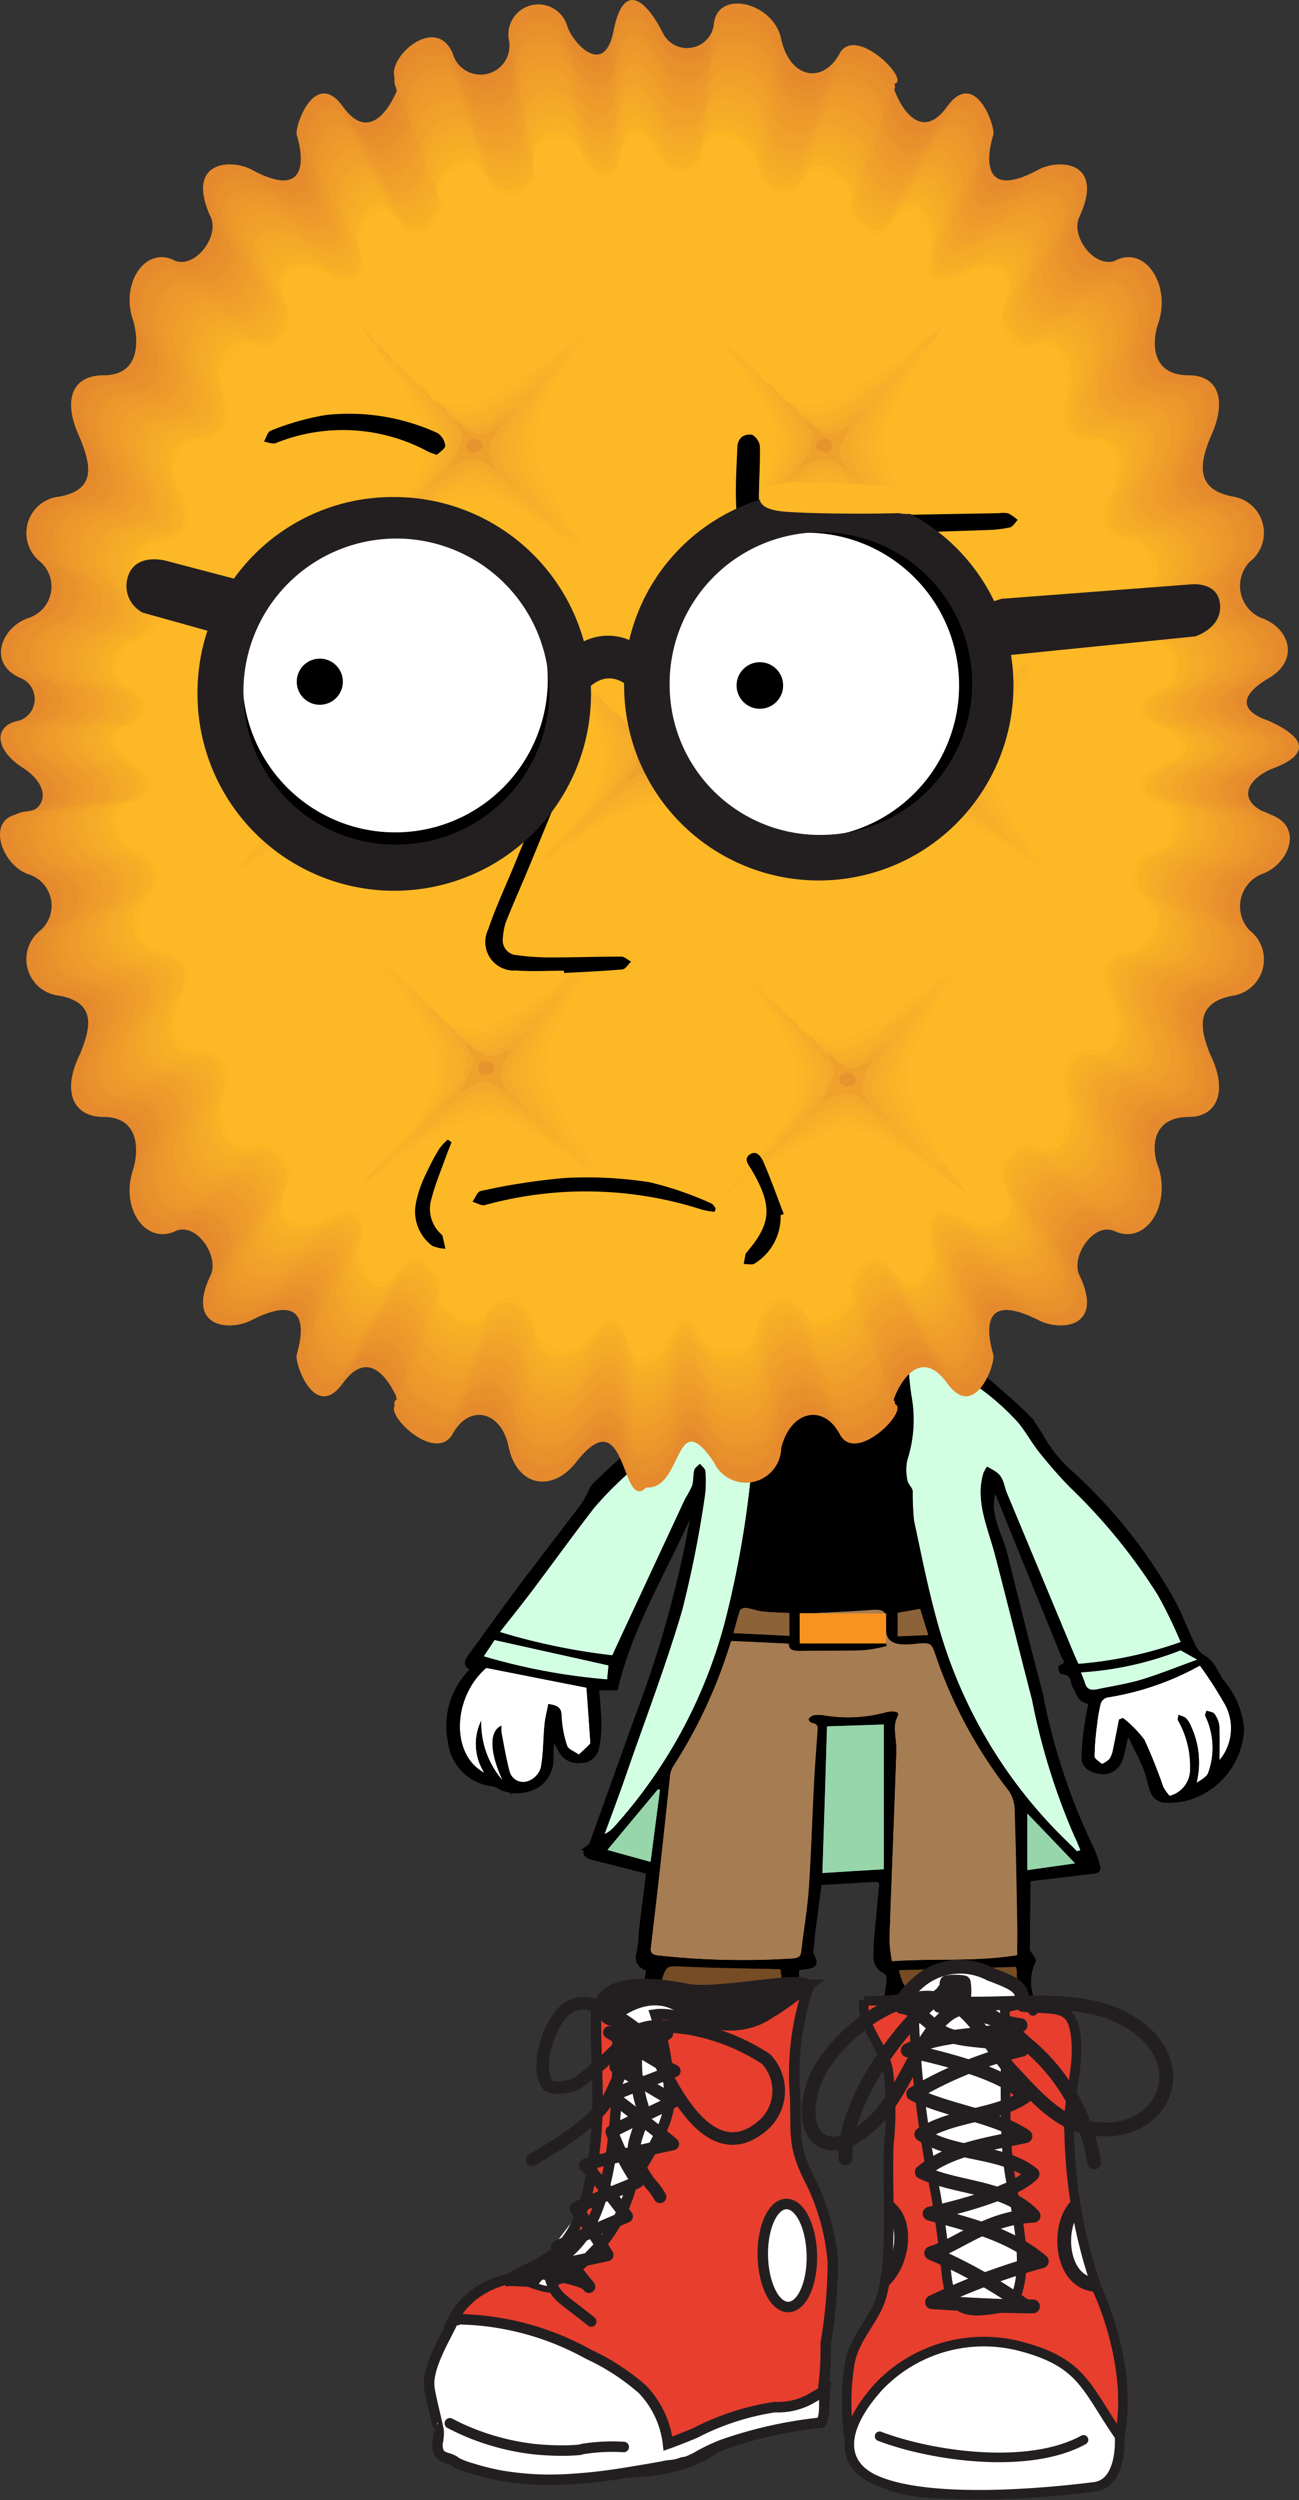 <svg xmlns="http://www.w3.org/2000/svg" xmlns:xlink="http://www.w3.org/1999/xlink" width="61.931" height="119.133" viewBox="0 0 61.931 119.133"><rect x="0" y="0" width="61.931" height="119.133" fill="#333333" stroke="none"/><defs><clipPath id="a"><path d="M58.64,102.03c1.72.17,2.47-.19,2.58,1.72.08,1.47-.44,2.77-.34,4.3a23.764,23.764,0,0,0,1.34,7.44c1.02,2.28,1.73,5.55.76,8.08-.64,1.67-1.37,1.25-3.13,1.34-1.42.07-2.84.36-4.3.34-2.29-.03-4.74-.22-5.17-2.74a11.546,11.546,0,0,1,.05-3.57c.25-1.22,1.2-2.02,1.51-3.14.55-2.03.24-5.16.34-7.22a15.2,15.2,0,0,0-.04-3.57c-.25-1.17-1.32-2.08-1.14-3.28a11.415,11.415,0,0,0,2.36-.17,47.372,47.372,0,0,0,.92,8.7c.31,1.51.46,2.82.65,4.52.23,2.07,1.17,1.83,3.07,1.52,1.15-1.82.03-5.09-.15-7.02-.21-2.36-.03-4.92-.15-7.2a8.15,8.15,0,0,1,.86-.19.62.62,0,0,1,.49.33"/></clipPath></defs><g transform="translate(-9.903 -6.395)"><path d="M57.37,77.21c-.58,1.15.19,2.23.46,3.34q.81,3.3,1.67,6.58a30.285,30.285,0,0,0,2.46,7.43,4.5,4.5,0,0,1,.27.78c.08.24-.2.21-.4.24-.96.12-1.92.23-2.87.34a.9.9,0,0,0-.05.16c-.01,1.07-.03,2.13-.03,3.2,0,.13.13.26.2.38.03.06.1.14.08.18a2.333,2.333,0,0,0-.13,1.66,11.106,11.106,0,0,1-.15,3.59,1.887,1.887,0,0,1-1.41,1.42,6.341,6.341,0,0,1-2.12.51c-1.45-.01-2.74-.65-2.91-1.64a32.6,32.6,0,0,1-.26-3.55c-.02-.36.11-.71.11-1.07a.432.432,0,0,0-.29-.49.732.732,0,0,1-.33-.63c0-.63.07-1.27.13-1.9.04-.5.09-.99.14-1.49.02-.22-.09-.32-.42-.3-.84.05-1.68.1-2.56.15-.11.8-.2,1.53-.3,2.26-.04.29-.06.59-.09.88a.562.562,0,0,0,.02.34c.23.41.17.49-.48.55-.07.01-.13.02-.23.03,0,.43-.03.85.01,1.28a10.982,10.982,0,0,1-.32,3.78c-.18.71-1.64,1.5-2.76,1.5a12.109,12.109,0,0,1-3.09-.37c-.76-.2-1.31-.72-1.31-1.28,0-.82-.02-1.65.01-2.47a7.561,7.561,0,0,1,.16-.91c.09-.49.18-.99.27-1.47-.48-.16-.58-.4-.47-.77a5.148,5.148,0,0,0,.09-.88c.11-.97.24-1.94.37-2.99-.88-.22-1.76-.45-2.65-.67-.38-.1-.45-.26-.21-.47a.416.416,0,0,0,.14-.16c.77-2.12,1.52-4.24,2.29-6.36a52.013,52.013,0,0,0,2.56-9.4.945.945,0,0,0-.03-.37c-1.23,2.88-2.99,5.65-3.69,8.67h-.91c.04.6.1,1.16.11,1.72a5.254,5.254,0,0,1-.12,1.18.738.738,0,0,1-.75.56.894.894,0,0,1-.9-.43,8.46,8.46,0,0,1-.41-.79,4.635,4.635,0,0,0-.1,1.11,1.527,1.527,0,0,1-.58,1.24,1.892,1.892,0,0,1-1.79.16,1.19,1.19,0,0,0-.36-.17,2.275,2.275,0,0,1-2.06-2.04,3.651,3.651,0,0,1,1.14-3.45c-.46-.14-.34-.36-.19-.57.81-1.11,1.61-2.23,2.44-3.34.98-1.3,1.98-2.59,2.96-3.88a5.116,5.116,0,0,0,.39-.73.958.958,0,0,1,.17-.24,36.767,36.767,0,0,1,4.04-3.42,23.375,23.375,0,0,1,4.43-2.38,12.193,12.193,0,0,1,4.49-.97,8.485,8.485,0,0,1,5.79,1.88c.65.57,1.32,1.13,1.9,1.73a8.142,8.142,0,0,1,.77,1.17,7.873,7.873,0,0,0,.98,1.21,24,24,0,0,1,5.18,6.47c.31.61.54,1.23.84,1.85a1.361,1.361,0,0,0,.46.63c.61.34.69.87,1.03,1.29a3.894,3.894,0,0,1,.89,2.2,3.578,3.578,0,0,1-2.53,3.24,3.688,3.688,0,0,1-1.2.12.7.7,0,0,1-.47-.37c-.16-.39-.21-.8-.37-1.19-.22-.53-.5-1.04-.75-1.56a1.225,1.225,0,0,1-.19.02c-.07.31-.13.63-.21.94a1.462,1.462,0,0,1-.12.33.82.82,0,0,1-.9.46c-.42-.04-.76-.28-.76-.62a11.334,11.334,0,0,1,.12-1.42c.05-.42.14-.83.22-1.27-.61-.08-.58-.45-.76-.72-.16-.25,0-.64-.62-.72-.04,0-.08-.19-.05-.2.43-.17.19-.39.11-.58-1.01-2.5-2.03-4.99-3.04-7.49C57.48,77.56,57.42,77.37,57.37,77.21ZM44.78,84.59a.9.9,0,0,0-.07.11,23.925,23.925,0,0,1-2.75,5.91,1.23,1.23,0,0,0-.14.53c-.16,1.44-.31,2.89-.47,4.33-.14,1.26-.28,2.53-.44,3.79-.03.22.09.3.4.33a36.151,36.151,0,0,0,6.33.14c.32-.02.42-.1.44-.31.12-1.03.3-2.05.37-3.08.12-1.7.17-3.4.25-5.09.04-.79.11-1.58.16-2.37.01-.15.05-.32-.27-.38-.07-.01-.17-.13-.15-.18a.349.349,0,0,1,.24-.18,1.883,1.883,0,0,1,.53.01,6.916,6.916,0,0,0,2.83-.13,1.67,1.67,0,0,1,.38-.06c.25,0,.35.07.25.26a1.156,1.156,0,0,0-.12.51c.01.37.09.75.07,1.12-.1,2.99-.23,5.98-.33,8.97a7.718,7.718,0,0,0,.12,1.04c2.03-.14,4.01.04,5.97-.29,0-.54.01-1.06,0-1.59-.03-1.76-.06-3.51-.12-5.27a1.656,1.656,0,0,0-.29-.98,22.016,22.016,0,0,1-3.49-6.48c-.21-.59-.22-.59-1.09-.5s-1.27-.13-1.28-.73v-.51c.01-.34-.16-.42-.65-.39-.9.06-1.81.1-2.71.15-.22.01-.45,0-.74,0,0,.4.01.75,0,1.1-.01.27.16.35.54.34,1.04-.02,2.08-.02,3.13-.03.15,0,.3.01.45.02.01.05.02.09.03.14a6.742,6.742,0,0,1-1.09.2c-.97.03-1.95.01-2.93.03-.37.01-.68-.01-.64-.34C46.59,84.68,45.7,84.64,44.78,84.59Zm21.41.05c-.36-.77-.66-1.53-1.09-2.26a27.205,27.205,0,0,0-4.18-5.12c-.52-.53-1-1.09-1.45-1.65-.36-.45-.63-.95-.99-1.4a12.052,12.052,0,0,0-2.83-2.3,6.019,6.019,0,0,0-2.43-.85,13.568,13.568,0,0,0,.15,1.84,6.279,6.279,0,0,1-.2,3.07,2.439,2.439,0,0,0,.01.97c.02.17.23.33.25.5a12.815,12.815,0,0,0,.06,1.39c.35,1.68.68,3.36,1.16,5.02a22.952,22.952,0,0,0,5.7,9.85c.3.3.61.6.91.9.05-.02.1-.03.16-.05-.09-.21-.18-.43-.28-.64a31.985,31.985,0,0,1-2.03-6.53c-.6-2.3-1.17-4.61-1.77-6.92-.33-1.28-.94-2.55-.55-3.87a1.453,1.453,0,0,1,.18-.32c.13.08.27.15.4.23.42.28.4.68.55,1.03,1.07,2.57,2.14,5.13,3.21,7.7.06.15.13.29.2.44A18.871,18.871,0,0,0,66.19,84.64Zm-27.1.63c.05-.1.09-.17.13-.25,1.12-2.4,2.24-4.81,3.36-7.21a4.662,4.662,0,0,0,.33-.62c.07-.24.04-.5.1-.74.03-.11.17-.2.27-.3.09.12.26.23.26.35a5.315,5.315,0,0,1-.03,1.26,52.568,52.568,0,0,1-1.07,5.37c-.77,2.61-1.75,5.2-2.66,7.8-.33.96-.7,1.91-1.04,2.87a1.3,1.3,0,0,0,.5-.4A23.455,23.455,0,0,0,44.6,83.17a47.8,47.8,0,0,0,1.11-6.45c.12-1.22.2-2.44.31-3.66.02-.25.06-.49.1-.81-.28.12-.5.19-.69.29a22.663,22.663,0,0,0-5.52,4.01c-.16.17-.35.33-.52.5a14.406,14.406,0,0,0-1.15,1.21c-1.02,1.33-2,2.68-3.01,4.02-.47.62-.96,1.23-1.48,1.89A29.915,29.915,0,0,0,39.09,85.27Zm14.57-2.46c-.02-.15-.02-.24-.04-.32-.2-1.03-.42-2.06-.61-3.09-.1-.54-.15-1.08-.21-1.62a17.184,17.184,0,0,1-.15-1.89c.02-.57.25-1.14.25-1.72,0-1.01-.11-2.01-.19-3.02a.367.367,0,0,0-.26-.22,7.392,7.392,0,0,0-1.48-.08,12.96,12.96,0,0,0-3.9.94.565.565,0,0,0-.31.34c-.15,1.08-.26,2.16-.4,3.24-.17,1.34-.35,2.68-.54,4.01-.07.54-.17,1.08-.26,1.62s-.19,1.07-.28,1.57C48.09,83.17,50.87,82.69,53.66,82.81Zm-6.55,17.42h-.48c-1.38-.03-2.77-.05-4.15-.11-.74-.03-.8-.04-.97.45-.07.2-.13.39-.18.59a10.3,10.3,0,0,0-.27,3.94,1.012,1.012,0,0,0,.86.8,10.573,10.573,0,0,0,2.68.38c.96-.01,2.22-.58,2.35-1.26.11-.57.19-1.14.25-1.72a8.838,8.838,0,0,0,.1-1.45A11.685,11.685,0,0,0,47.11,100.23Zm5.65.05a2.729,2.729,0,0,0,.2.61c.1.17.22.3-.06.43-.05.02-.06.1-.05.15.03,1.12.03,2.24.1,3.36a1.48,1.48,0,0,0,.8,1.31,4.044,4.044,0,0,0,4.15-.42.708.708,0,0,0,.18-.28,8.02,8.02,0,0,0,.34-1.57c.04-1.17-.01-2.35-.03-3.52a.968.968,0,0,0-.04-.22ZM32.85,88.37a4.163,4.163,0,0,0,1,2.84c-.6-1.3-.65-2.34-.03-2.59a2.042,2.042,0,0,0,0,.35c.12.62.22,1.25.39,1.87a.673.673,0,0,0,.82.44,1.01,1.01,0,0,0,.65-.64c.13-.68.11-1.38.18-2.07.03-.33.12-.65.18-.98.55.08.64.26.64.56a5.157,5.157,0,0,0,.27,1.44c.05.16.36.28.55.41.17-.17.35-.33.52-.5.03-.03.02-.09.02-.13-.06-.87-.12-1.74-.18-2.55-1.64-.32-3.19-.63-4.77-.94-1.6,1.38-1.71,4.11-.11,4.98A2.575,2.575,0,0,1,32.85,88.37Zm16.48.29q-.1,3.45-.22,6.99c.95-.06,1.9-.12,2.93-.18v-6.9C51.12,88.61,50.24,88.63,49.33,88.66Zm13.92-.33c.06-.03.12-.05.18-.08a5.253,5.253,0,0,1,1.02,1.04,23.975,23.975,0,0,1,.9,2.25,1.917,1.917,0,0,0,.3.42,1.3,1.3,0,0,0,.97-1.32,4.419,4.419,0,0,0-.57-2.26c-.05-.08.01-.19.02-.29.12.06.29.09.36.17a1.217,1.217,0,0,1,.25.4,4.1,4.1,0,0,1,.26,2.67c.24-.14.49-.3.55-.49a3.446,3.446,0,0,0-.14-2.67c-.04-.07.03-.17.05-.27.13.05.33.07.38.14a1.263,1.263,0,0,1,.24.58c.03.54.01,1.09.01,1.63a2.37,2.37,0,0,0,.19-2.75,19.018,19.018,0,0,0-1.13-1.74,13.138,13.138,0,0,1-4.42,1.52.454.454,0,0,0-.3.27,7.3,7.3,0,0,0-.18,1.04,12.465,12.465,0,0,0-.12,1.49c0,.12.23.24.35.36.12-.08.29-.14.36-.24a1.14,1.14,0,0,0,.16-.42C63.06,89.31,63.15,88.82,63.25,88.33ZM32.97,85.32a29.173,29.173,0,0,0,5.88,1.09c.03-.27.05-.5.06-.66-1.83-.41-3.61-.8-5.43-1.21Q33.27,84.87,32.97,85.32Zm28.47.77c.08.2.15.36.2.53.06.22.21.35.57.27.72-.15,1.46-.27,2.14-.47.88-.27,1.71-.61,2.63-.94-.34-.19-.57-.31-.79-.44A15.564,15.564,0,0,1,61.44,86.09ZM41.37,91.68c-.03-.01-.06-.01-.1-.02-.81.97-1.62,1.94-2.41,2.89.69.19,1.36.38,2.06.57C41.06,93.99,41.21,92.84,41.37,91.68Zm19.79,3.51-2.28-2.37v2.7Q60.185,95.325,61.16,95.19ZM44.87,84.22c.94.04,1.79.08,2.67.12V83.25c-.42-.02-.84-.03-1.26-.07-.27-.03-.52-.13-.79-.17a.486.486,0,0,0-.3.09C45.06,83.49,44.97,83.88,44.87,84.22Zm7.83.15,1.46-.06c-.13-.43-.26-.84-.39-1.25l-1.07.19Z" stroke="#000" stroke-miterlimit="10" stroke-width="0.25"/><path d="M44.78,84.59c.92.04,1.81.08,2.74.13-.04.33.27.35.64.34.98-.01,1.95.01,2.93-.03a6.743,6.743,0,0,0,1.09-.2c-.01-.05-.02-.09-.03-.14-.15-.01-.3-.02-.45-.02-1.04.01-2.08.01-3.13.03-.38.01-.55-.07-.54-.34.02-.35,0-.7,0-1.1.29,0,.52.01.74,0,.9-.04,1.81-.08,2.71-.15.48-.03.65.05.65.39,0,.17-.01.34,0,.51.02.6.4.82,1.28.73s.88-.08,1.09.5a22.016,22.016,0,0,0,3.49,6.48,1.656,1.656,0,0,1,.29.98c.06,1.76.09,3.51.12,5.27.01.52,0,1.04,0,1.59-1.95.32-3.93.15-5.97.29a6.383,6.383,0,0,1-.12-1.04c.1-2.99.23-5.98.33-8.97.01-.37-.07-.75-.07-1.12a1.156,1.156,0,0,1,.12-.51c.1-.19,0-.26-.25-.26a1.209,1.209,0,0,0-.38.06,6.908,6.908,0,0,1-2.83.13,1.89,1.89,0,0,0-.53-.01.38.38,0,0,0-.24.18c-.02.05.08.17.15.18.32.06.28.23.27.38-.05.79-.12,1.58-.16,2.37-.09,1.7-.14,3.4-.25,5.09-.07,1.03-.25,2.05-.37,3.08-.02.21-.13.29-.44.31a37.15,37.15,0,0,1-6.33-.14c-.3-.03-.42-.12-.4-.33.15-1.26.3-2.53.44-3.79.16-1.44.31-2.89.47-4.33a1.23,1.23,0,0,1,.14-.53,23.6,23.6,0,0,0,2.75-5.91C44.72,84.68,44.75,84.65,44.78,84.59Z" fill="#a67c52"/><path d="M66.19,84.64a19.2,19.2,0,0,1-4.87,1.04c-.07-.15-.14-.3-.2-.44-1.07-2.57-2.14-5.13-3.21-7.7-.15-.35-.13-.75-.55-1.03-.12-.08-.27-.16-.4-.23a1.722,1.722,0,0,0-.18.32c-.39,1.33.21,2.59.55,3.87.6,2.3,1.17,4.61,1.77,6.92a31.375,31.375,0,0,0,2.03,6.53c.11.21.19.43.28.64-.05.02-.1.03-.16.05-.3-.3-.61-.6-.91-.9a22.952,22.952,0,0,1-5.7-9.85c-.47-1.66-.8-3.34-1.16-5.02a12.927,12.927,0,0,1-.06-1.39c-.02-.17-.22-.33-.25-.5a2.268,2.268,0,0,1-.01-.97,6.279,6.279,0,0,0,.2-3.07,13.436,13.436,0,0,1-.15-1.84,5.926,5.926,0,0,1,2.43.85,11.616,11.616,0,0,1,2.83,2.3c.36.45.63.95.99,1.4.45.56.93,1.12,1.45,1.65a27.205,27.205,0,0,1,4.18,5.12A22.3,22.3,0,0,1,66.19,84.64Z" fill="#d2ffe2"/><path d="M39.09,85.27a30.22,30.22,0,0,1-5.35-1.11c.52-.66,1.01-1.27,1.48-1.89,1.01-1.34,1.98-2.69,3.01-4.02a16.228,16.228,0,0,1,1.15-1.21c.17-.17.36-.33.52-.5a22.663,22.663,0,0,1,5.52-4.01c.19-.1.41-.17.69-.29-.04.31-.08.56-.1.81-.1,1.22-.19,2.44-.31,3.66a47.532,47.532,0,0,1-1.11,6.45,23.564,23.564,0,0,1-5.36,10.23,1.625,1.625,0,0,1-.5.4c.35-.96.71-1.91,1.04-2.87.9-2.6,1.89-5.18,2.66-7.8a52.566,52.566,0,0,0,1.07-5.37,5.3,5.3,0,0,0,.03-1.26c-.01-.12-.17-.23-.26-.35-.09.1-.24.19-.27.3-.06.24-.03.5-.1.74a4.662,4.662,0,0,1-.33.62c-1.12,2.4-2.24,4.81-3.36,7.21A1.955,1.955,0,0,1,39.09,85.27Z" fill="#d2ffe2"/><path d="M53.66,82.81c-2.79-.12-5.57.36-8.35-.22.09-.51.19-1.04.28-1.57s.18-1.08.26-1.62c.18-1.34.37-2.68.54-4.01.14-1.08.25-2.16.4-3.24a.565.565,0,0,1,.31-.34,12.668,12.668,0,0,1,3.9-.94,7.391,7.391,0,0,1,1.48.08.367.367,0,0,1,.26.22c.08,1,.19,2.01.19,3.02,0,.57-.23,1.14-.25,1.72a13.372,13.372,0,0,0,.15,1.89c.06.54.11,1.08.21,1.62.19,1.03.4,2.06.61,3.09A1.058,1.058,0,0,0,53.66,82.81Z"/><path d="M47.11,100.23c.07.56.18,1.09.2,1.61a10.1,10.1,0,0,1-.1,1.45c-.07.57-.15,1.15-.25,1.72-.13.68-1.39,1.25-2.35,1.26a10.144,10.144,0,0,1-2.68-.38,1.012,1.012,0,0,1-.86-.8,10.272,10.272,0,0,1,.27-3.94,5.756,5.756,0,0,1,.18-.59c.17-.5.23-.49.97-.45,1.38.06,2.77.08,4.15.11C46.81,100.23,46.99,100.23,47.11,100.23Z" fill="#754c24"/><path d="M52.76,100.28c1.89-.05,3.71-.1,5.58-.16a1.09,1.09,0,0,1,.04.22c.02,1.17.07,2.35.03,3.52a7.867,7.867,0,0,1-.34,1.57.67.67,0,0,1-.18.28,4.022,4.022,0,0,1-4.15.42,1.5,1.5,0,0,1-.8-1.31c-.08-1.12-.08-2.24-.1-3.36,0-.05.01-.13.05-.15.29-.13.16-.26.06-.43A3.862,3.862,0,0,1,52.76,100.28Z" fill="#754c24"/><path d="M32.85,88.37a2.549,2.549,0,0,0,.13,2.49c-1.6-.87-1.49-3.6.11-4.98,1.58.31,3.13.62,4.77.94.06.81.12,1.68.18,2.55,0,.04.02.1-.02.13-.16.17-.34.33-.52.5-.19-.14-.5-.25-.55-.41a5.157,5.157,0,0,1-.27-1.44c-.01-.31-.1-.49-.64-.56-.06.33-.15.65-.18.98-.07.69-.05,1.38-.18,2.07a.967.967,0,0,1-.65.64.668.668,0,0,1-.82-.44c-.17-.62-.27-1.25-.39-1.87a2.03,2.03,0,0,1,0-.35c-.62.25-.57,1.29.03,2.59A4.163,4.163,0,0,1,32.85,88.37Z" fill="#fff"/><path d="M49.33,88.66l2.71-.09v6.9c-1.03.06-1.98.12-2.93.18Q49.23,92.11,49.33,88.66Z" fill="#96d6aa"/><path d="M63.25,88.33c-.1.49-.19.98-.29,1.46a1.14,1.14,0,0,1-.16.42,1.254,1.254,0,0,1-.36.24c-.12-.12-.35-.24-.35-.36a12.466,12.466,0,0,1,.12-1.49,7.3,7.3,0,0,1,.18-1.04.453.453,0,0,1,.3-.27,13.361,13.361,0,0,0,4.42-1.52,19.017,19.017,0,0,1,1.13,1.74,2.37,2.37,0,0,1-.19,2.75c0-.54.02-1.09-.01-1.63a1.221,1.221,0,0,0-.24-.58c-.05-.07-.25-.1-.38-.14-.02.09-.09.19-.05.27a3.491,3.491,0,0,1,.14,2.67c-.05.19-.31.34-.55.49a4.1,4.1,0,0,0-.26-2.67,1.217,1.217,0,0,0-.25-.4c-.07-.08-.24-.11-.36-.17-.01.1-.07.21-.02.29a4.419,4.419,0,0,1,.57,2.26,1.3,1.3,0,0,1-.97,1.32,2.321,2.321,0,0,1-.3-.42,23.973,23.973,0,0,0-.9-2.25,5.536,5.536,0,0,0-1.02-1.04C63.37,88.28,63.31,88.31,63.25,88.33Z" fill="#fff"/><path d="M32.97,85.32c.2-.3.38-.56.51-.77,1.83.41,3.61.8,5.43,1.21-.01.15-.04.38-.06.66A29.059,29.059,0,0,1,32.97,85.32Z" fill="#d2ffe2"/><path d="M61.44,86.09a15.631,15.631,0,0,0,4.75-1.05c.22.12.44.25.79.44-.92.33-1.75.67-2.63.94-.68.21-1.43.32-2.14.47-.36.08-.5-.06-.57-.27C61.59,86.45,61.52,86.29,61.44,86.09Z" fill="#d2ffe2"/><path d="M41.37,91.68c-.15,1.15-.3,2.31-.45,3.44l-2.06-.57c.79-.95,1.6-1.92,2.41-2.89A.3.3,0,0,0,41.37,91.68Z" fill="#96d6aa"/><path d="M61.16,95.19c-.65.09-1.42.2-2.28.32v-2.7C59.64,93.6,60.41,94.4,61.16,95.19Z" fill="#96d6aa"/><path d="M44.87,84.22c.1-.35.19-.73.32-1.11a.387.387,0,0,1,.3-.09c.27.04.52.14.79.17.41.04.84.05,1.26.07v1.09C46.66,84.3,45.81,84.26,44.87,84.22Z" fill="#8c6239"/><path d="M52.7,84.37V83.25l1.07-.19c.13.41.26.82.39,1.25Z" fill="#8c6239"/><rect width="4.12" height="1.43" transform="translate(48.03 83.28)" fill="#f7931e"/><path d="M57.37,77.21c-.58,1.15.19,2.23.46,3.34q.81,3.3,1.67,6.58a30.285,30.285,0,0,0,2.46,7.43,4.5,4.5,0,0,1,.27.78c.08.24-.2.21-.4.24-.96.12-1.92.23-2.87.34a.9.9,0,0,0-.05.16c-.01,1.07-.03,2.13-.03,3.2,0,.13.13.26.2.38.03.06.1.14.08.18a2.333,2.333,0,0,0-.13,1.66,11.106,11.106,0,0,1-.15,3.59,1.887,1.887,0,0,1-1.41,1.42,6.341,6.341,0,0,1-2.12.51c-1.45-.01-2.74-.65-2.91-1.64a32.6,32.6,0,0,1-.26-3.55c-.02-.36.11-.71.11-1.07a.432.432,0,0,0-.29-.49.732.732,0,0,1-.33-.63c0-.63.07-1.27.13-1.9.04-.5.09-.99.14-1.49.02-.22-.09-.32-.42-.3-.84.05-1.68.1-2.56.15-.11.8-.2,1.53-.3,2.26-.04.29-.06.59-.09.88a.562.562,0,0,0,.02.34c.23.41.17.49-.48.55-.07.01-.13.02-.23.03,0,.43-.03.85.01,1.28a10.982,10.982,0,0,1-.32,3.78c-.18.71-1.64,1.5-2.76,1.5a12.109,12.109,0,0,1-3.09-.37c-.76-.2-1.31-.72-1.31-1.28,0-.82-.02-1.65.01-2.47a7.561,7.561,0,0,1,.16-.91c.09-.49.18-.99.27-1.47-.48-.16-.58-.4-.47-.77a5.148,5.148,0,0,0,.09-.88c.11-.97.24-1.94.37-2.99-.88-.22-1.76-.45-2.65-.67-.38-.1-.45-.26-.21-.47a.416.416,0,0,0,.14-.16c.77-2.12,1.52-4.24,2.29-6.36a52.013,52.013,0,0,0,2.56-9.4.945.945,0,0,0-.03-.37c-1.23,2.88-2.99,5.65-3.69,8.67h-.91c.04.6.1,1.16.11,1.72a5.254,5.254,0,0,1-.12,1.18.738.738,0,0,1-.75.56.894.894,0,0,1-.9-.43,8.46,8.46,0,0,1-.41-.79,4.635,4.635,0,0,0-.1,1.11,1.527,1.527,0,0,1-.58,1.24,1.892,1.892,0,0,1-1.79.16,1.19,1.19,0,0,0-.36-.17,2.275,2.275,0,0,1-2.06-2.04,3.651,3.651,0,0,1,1.14-3.45c-.46-.14-.34-.36-.19-.57.81-1.11,1.61-2.23,2.44-3.34.98-1.3,1.98-2.59,2.96-3.88a5.116,5.116,0,0,0,.39-.73.958.958,0,0,1,.17-.24,36.767,36.767,0,0,1,4.04-3.42,23.375,23.375,0,0,1,4.43-2.38,12.193,12.193,0,0,1,4.49-.97,8.485,8.485,0,0,1,5.79,1.88c.65.57,1.32,1.13,1.9,1.73a8.142,8.142,0,0,1,.77,1.17,7.873,7.873,0,0,0,.98,1.21,24,24,0,0,1,5.18,6.47c.31.61.54,1.23.84,1.85a1.361,1.361,0,0,0,.46.63c.61.34.69.87,1.03,1.29a3.894,3.894,0,0,1,.89,2.2,3.578,3.578,0,0,1-2.53,3.24,3.688,3.688,0,0,1-1.2.12.7.7,0,0,1-.47-.37c-.16-.39-.21-.8-.37-1.19-.22-.53-.5-1.04-.75-1.56a1.225,1.225,0,0,1-.19.02c-.07.31-.13.63-.21.94a1.462,1.462,0,0,1-.12.33.82.82,0,0,1-.9.46c-.42-.04-.76-.28-.76-.62a11.334,11.334,0,0,1,.12-1.42c.05-.42.14-.83.22-1.27-.61-.08-.58-.45-.76-.72-.16-.25,0-.64-.62-.72-.04,0-.08-.19-.05-.2.43-.17.19-.39.11-.58-1.01-2.5-2.03-4.99-3.04-7.49C57.48,77.56,57.42,77.37,57.37,77.21ZM44.78,84.59a.9.9,0,0,0-.07.11,23.925,23.925,0,0,1-2.75,5.91,1.23,1.23,0,0,0-.14.53c-.16,1.44-.31,2.89-.47,4.33-.14,1.26-.28,2.53-.44,3.79-.03.22.09.3.4.33a36.151,36.151,0,0,0,6.33.14c.32-.02.42-.1.44-.31.12-1.03.3-2.05.37-3.08.12-1.7.17-3.4.25-5.09.04-.79.11-1.58.16-2.37.01-.15.05-.32-.27-.38-.07-.01-.17-.13-.15-.18a.349.349,0,0,1,.24-.18,1.883,1.883,0,0,1,.53.01,6.916,6.916,0,0,0,2.83-.13,1.67,1.67,0,0,1,.38-.06c.25,0,.35.07.25.26a1.156,1.156,0,0,0-.12.51c.01.37.09.75.07,1.12-.1,2.99-.23,5.98-.33,8.97a7.718,7.718,0,0,0,.12,1.04c2.03-.14,4.01.04,5.97-.29,0-.54.01-1.06,0-1.59-.03-1.76-.06-3.51-.12-5.27a1.656,1.656,0,0,0-.29-.98,22.016,22.016,0,0,1-3.49-6.48c-.21-.59-.22-.59-1.09-.5s-1.27-.13-1.28-.73v-.51c.01-.34-.16-.42-.65-.39-.9.06-1.81.1-2.71.15-.22.01-.45,0-.74,0,0,.4.01.75,0,1.1-.01.27.16.35.54.34,1.04-.02,2.08-.02,3.13-.03.15,0,.3.01.45.02.01.05.02.09.03.14a6.742,6.742,0,0,1-1.09.2c-.97.03-1.95.01-2.93.03-.37.01-.68-.01-.64-.34C46.59,84.68,45.7,84.64,44.78,84.59Zm21.41.05c-.36-.77-.66-1.53-1.09-2.26a27.205,27.205,0,0,0-4.18-5.12c-.52-.53-1-1.09-1.45-1.65-.36-.45-.63-.95-.99-1.4a12.052,12.052,0,0,0-2.83-2.3,6.019,6.019,0,0,0-2.43-.85,13.568,13.568,0,0,0,.15,1.84,6.279,6.279,0,0,1-.2,3.07,2.439,2.439,0,0,0,.01.97c.02.17.23.33.25.5a12.815,12.815,0,0,0,.06,1.39c.35,1.68.68,3.36,1.16,5.02a22.952,22.952,0,0,0,5.7,9.85c.3.3.61.6.91.9.05-.02.1-.03.16-.05-.09-.21-.18-.43-.28-.64a31.985,31.985,0,0,1-2.03-6.53c-.6-2.3-1.17-4.61-1.77-6.92-.33-1.28-.94-2.55-.55-3.87a1.453,1.453,0,0,1,.18-.32c.13.08.27.15.4.23.42.28.4.68.55,1.03,1.07,2.57,2.14,5.13,3.21,7.7.06.15.13.29.2.44A18.871,18.871,0,0,0,66.19,84.64Zm-27.1.63c.05-.1.09-.17.13-.25,1.12-2.4,2.24-4.81,3.36-7.21a4.662,4.662,0,0,0,.33-.62c.07-.24.04-.5.1-.74.03-.11.17-.2.27-.3.09.12.26.23.26.35a5.315,5.315,0,0,1-.03,1.26,52.568,52.568,0,0,1-1.07,5.37c-.77,2.61-1.75,5.2-2.66,7.8-.33.96-.7,1.91-1.04,2.87a1.3,1.3,0,0,0,.5-.4A23.455,23.455,0,0,0,44.6,83.17a47.8,47.8,0,0,0,1.11-6.45c.12-1.22.2-2.44.31-3.66.02-.25.06-.49.1-.81-.28.12-.5.19-.69.29a22.663,22.663,0,0,0-5.52,4.01c-.16.17-.35.33-.52.5a14.406,14.406,0,0,0-1.15,1.21c-1.02,1.33-2,2.68-3.01,4.02-.47.62-.96,1.23-1.48,1.89A29.915,29.915,0,0,0,39.09,85.27Zm14.57-2.46c-.02-.15-.02-.24-.04-.32-.2-1.03-.42-2.06-.61-3.09-.1-.54-.15-1.08-.21-1.62a17.184,17.184,0,0,1-.15-1.89c.02-.57.25-1.14.25-1.72,0-1.01-.11-2.01-.19-3.02a.367.367,0,0,0-.26-.22,7.392,7.392,0,0,0-1.48-.08,12.96,12.96,0,0,0-3.9.94.565.565,0,0,0-.31.34c-.15,1.08-.26,2.16-.4,3.24-.17,1.34-.35,2.68-.54,4.01-.07.54-.17,1.08-.26,1.62s-.19,1.07-.28,1.57C48.09,83.17,50.87,82.69,53.66,82.81Zm-6.55,17.42h-.48c-1.38-.03-2.77-.05-4.15-.11-.74-.03-.8-.04-.97.45-.07.2-.13.39-.18.59a10.3,10.3,0,0,0-.27,3.94,1.012,1.012,0,0,0,.86.8,10.573,10.573,0,0,0,2.68.38c.96-.01,2.22-.58,2.35-1.26.11-.57.19-1.14.25-1.72a8.838,8.838,0,0,0,.1-1.45A11.685,11.685,0,0,0,47.11,100.23Zm5.65.05a2.729,2.729,0,0,0,.2.61c.1.17.22.3-.06.43-.05.02-.06.1-.05.15.03,1.12.03,2.24.1,3.36a1.48,1.48,0,0,0,.8,1.31,4.044,4.044,0,0,0,4.15-.42.708.708,0,0,0,.18-.28,8.02,8.02,0,0,0,.34-1.57c.04-1.17-.01-2.35-.03-3.52a.968.968,0,0,0-.04-.22ZM32.85,88.37a4.163,4.163,0,0,0,1,2.84c-.6-1.3-.65-2.34-.03-2.59a2.042,2.042,0,0,0,0,.35c.12.62.22,1.25.39,1.87a.673.673,0,0,0,.82.44,1.01,1.01,0,0,0,.65-.64c.13-.68.11-1.38.18-2.07.03-.33.12-.65.18-.98.55.08.64.26.64.56a5.157,5.157,0,0,0,.27,1.44c.05.16.36.28.55.41.17-.17.35-.33.52-.5.03-.03.02-.09.02-.13-.06-.87-.12-1.74-.18-2.55-1.64-.32-3.19-.63-4.77-.94-1.6,1.38-1.71,4.11-.11,4.98A2.575,2.575,0,0,1,32.85,88.37Zm16.48.29q-.1,3.45-.22,6.99c.95-.06,1.9-.12,2.93-.18v-6.9C51.12,88.61,50.24,88.63,49.33,88.66Zm13.92-.33c.06-.03.12-.05.18-.08a5.253,5.253,0,0,1,1.02,1.04,23.975,23.975,0,0,1,.9,2.25,1.917,1.917,0,0,0,.3.42,1.3,1.3,0,0,0,.97-1.32,4.419,4.419,0,0,0-.57-2.26c-.05-.08.01-.19.02-.29.12.06.29.09.36.17a1.217,1.217,0,0,1,.25.4,4.1,4.1,0,0,1,.26,2.67c.24-.14.49-.3.55-.49a3.446,3.446,0,0,0-.14-2.67c-.04-.07.03-.17.05-.27.13.05.33.07.38.14a1.263,1.263,0,0,1,.24.58c.03.54.01,1.09.01,1.63a2.37,2.37,0,0,0,.19-2.75,19.018,19.018,0,0,0-1.13-1.74,13.138,13.138,0,0,1-4.42,1.52.454.454,0,0,0-.3.27,7.3,7.3,0,0,0-.18,1.04,12.465,12.465,0,0,0-.12,1.49c0,.12.23.24.35.36.12-.08.29-.14.36-.24a1.14,1.14,0,0,0,.16-.42C63.06,89.31,63.15,88.82,63.25,88.33ZM32.97,85.32a29.173,29.173,0,0,0,5.88,1.09c.03-.27.05-.5.06-.66-1.83-.41-3.61-.8-5.43-1.21Q33.27,84.87,32.97,85.32Zm28.47.77c.08.2.15.36.2.53.06.22.21.35.57.27.72-.15,1.46-.27,2.14-.47.88-.27,1.71-.61,2.63-.94-.34-.19-.57-.31-.79-.44A15.564,15.564,0,0,1,61.44,86.09ZM41.37,91.68c-.03-.01-.06-.01-.1-.02-.81.97-1.62,1.94-2.41,2.89.69.19,1.36.38,2.06.57C41.06,93.99,41.21,92.84,41.37,91.68Zm19.79,3.51-2.28-2.37v2.7Q60.185,95.325,61.16,95.19ZM44.87,84.22c.94.04,1.79.08,2.67.12V83.25c-.42-.02-.84-.03-1.26-.07-.27-.03-.52-.13-.79-.17a.486.486,0,0,0-.3.09C45.06,83.49,44.97,83.88,44.87,84.22Zm7.83.15,1.46-.06c-.13-.43-.26-.84-.39-1.25l-1.07.19Z"/><path d="M44.78,84.59c.92.04,1.81.08,2.74.13-.04.33.27.35.64.34.98-.01,1.95.01,2.93-.03a6.743,6.743,0,0,0,1.09-.2c-.01-.05-.02-.09-.03-.14-.15-.01-.3-.02-.45-.02-1.04.01-2.08.01-3.13.03-.38.01-.55-.07-.54-.34.02-.35,0-.7,0-1.1.29,0,.52.01.74,0,.9-.04,1.81-.08,2.71-.15.48-.03.65.05.65.39,0,.17-.01.34,0,.51.02.6.4.82,1.28.73s.88-.08,1.09.5a22.016,22.016,0,0,0,3.49,6.48,1.656,1.656,0,0,1,.29.98c.06,1.76.09,3.51.12,5.27.01.52,0,1.04,0,1.59-1.95.32-3.93.15-5.97.29a6.383,6.383,0,0,1-.12-1.04c.1-2.99.23-5.98.33-8.97.01-.37-.07-.75-.07-1.12a1.156,1.156,0,0,1,.12-.51c.1-.19,0-.26-.25-.26a1.209,1.209,0,0,0-.38.06,6.908,6.908,0,0,1-2.83.13,1.89,1.89,0,0,0-.53-.01.38.38,0,0,0-.24.18c-.02.05.08.17.15.18.32.06.28.23.27.38-.05.79-.12,1.58-.16,2.37-.09,1.7-.14,3.4-.25,5.09-.07,1.03-.25,2.05-.37,3.08-.02.21-.13.29-.44.31a37.15,37.15,0,0,1-6.33-.14c-.3-.03-.42-.12-.4-.33.15-1.26.3-2.53.44-3.79.16-1.44.31-2.89.47-4.33a1.23,1.23,0,0,1,.14-.53,23.6,23.6,0,0,0,2.75-5.91C44.72,84.68,44.75,84.65,44.78,84.59Z" fill="#a67c52"/><path d="M66.19,84.64a19.2,19.2,0,0,1-4.87,1.04c-.07-.15-.14-.3-.2-.44-1.07-2.57-2.14-5.13-3.21-7.7-.15-.35-.13-.75-.55-1.03-.12-.08-.27-.16-.4-.23a1.722,1.722,0,0,0-.18.32c-.39,1.33.21,2.59.55,3.87.6,2.3,1.17,4.61,1.77,6.92a31.375,31.375,0,0,0,2.03,6.53c.11.21.19.43.28.64-.05.02-.1.03-.16.05-.3-.3-.61-.6-.91-.9a22.952,22.952,0,0,1-5.7-9.85c-.47-1.66-.8-3.34-1.16-5.02a12.927,12.927,0,0,1-.06-1.39c-.02-.17-.22-.33-.25-.5a2.268,2.268,0,0,1-.01-.97,6.279,6.279,0,0,0,.2-3.07,13.436,13.436,0,0,1-.15-1.84,5.926,5.926,0,0,1,2.43.85,11.616,11.616,0,0,1,2.83,2.3c.36.45.63.95.99,1.4.45.56.93,1.12,1.45,1.65a27.205,27.205,0,0,1,4.18,5.12A22.3,22.3,0,0,1,66.19,84.64Z" fill="#d2ffe2"/><path d="M39.09,85.27a30.22,30.22,0,0,1-5.35-1.11c.52-.66,1.01-1.27,1.48-1.89,1.01-1.34,1.98-2.69,3.01-4.02a16.228,16.228,0,0,1,1.15-1.21c.17-.17.36-.33.52-.5a22.663,22.663,0,0,1,5.52-4.01c.19-.1.41-.17.69-.29-.04.31-.08.56-.1.81-.1,1.22-.19,2.44-.31,3.66a47.532,47.532,0,0,1-1.11,6.45,23.564,23.564,0,0,1-5.36,10.23,1.625,1.625,0,0,1-.5.4c.35-.96.71-1.91,1.04-2.87.9-2.6,1.89-5.18,2.66-7.8a52.566,52.566,0,0,0,1.07-5.37,5.3,5.3,0,0,0,.03-1.26c-.01-.12-.17-.23-.26-.35-.09.1-.24.19-.27.3-.06.24-.03.5-.1.74a4.662,4.662,0,0,1-.33.62c-1.12,2.4-2.24,4.81-3.36,7.21A1.955,1.955,0,0,1,39.09,85.27Z" fill="#d2ffe2"/><path d="M53.66,82.81c-2.79-.12-5.57.36-8.35-.22.09-.51.19-1.04.28-1.57s.18-1.08.26-1.62c.18-1.34.37-2.68.54-4.01.14-1.08.25-2.16.4-3.24a.565.565,0,0,1,.31-.34,12.668,12.668,0,0,1,3.9-.94,7.391,7.391,0,0,1,1.48.08.367.367,0,0,1,.26.22c.08,1,.19,2.01.19,3.02,0,.57-.23,1.14-.25,1.72a13.372,13.372,0,0,0,.15,1.89c.06.54.11,1.08.21,1.62.19,1.03.4,2.06.61,3.09A1.058,1.058,0,0,0,53.66,82.81Z"/><path d="M47.11,100.23c.07.56.18,1.09.2,1.61a10.1,10.1,0,0,1-.1,1.45c-.07.57-.15,1.15-.25,1.72-.13.68-1.39,1.25-2.35,1.26a10.144,10.144,0,0,1-2.68-.38,1.012,1.012,0,0,1-.86-.8,10.272,10.272,0,0,1,.27-3.94,5.756,5.756,0,0,1,.18-.59c.17-.5.23-.49.97-.45,1.38.06,2.77.08,4.15.11C46.81,100.23,46.99,100.23,47.11,100.23Z" fill="#754c24"/><path d="M52.76,100.28c1.89-.05,3.71-.1,5.58-.16a1.09,1.09,0,0,1,.04.22c.02,1.17.07,2.35.03,3.52a7.867,7.867,0,0,1-.34,1.57.67.67,0,0,1-.18.28,4.022,4.022,0,0,1-4.15.42,1.5,1.5,0,0,1-.8-1.31c-.08-1.12-.08-2.24-.1-3.36,0-.05.01-.13.05-.15.29-.13.16-.26.06-.43A3.862,3.862,0,0,1,52.76,100.28Z" fill="#754c24"/><path d="M32.85,88.37a2.549,2.549,0,0,0,.13,2.49c-1.6-.87-1.49-3.6.11-4.98,1.58.31,3.13.62,4.77.94.06.81.12,1.68.18,2.55,0,.04.02.1-.02.13-.16.17-.34.33-.52.5-.19-.14-.5-.25-.55-.41a5.157,5.157,0,0,1-.27-1.44c-.01-.31-.1-.49-.64-.56-.06.33-.15.65-.18.98-.07.69-.05,1.38-.18,2.07a.967.967,0,0,1-.65.64.668.668,0,0,1-.82-.44c-.17-.62-.27-1.25-.39-1.87a2.03,2.03,0,0,1,0-.35c-.62.25-.57,1.29.03,2.59A4.163,4.163,0,0,1,32.85,88.37Z" fill="#fff"/><path d="M49.33,88.66l2.71-.09v6.9c-1.03.06-1.98.12-2.93.18Q49.23,92.11,49.33,88.66Z" fill="#96d6aa"/><path d="M63.25,88.33c-.1.49-.19.98-.29,1.46a1.14,1.14,0,0,1-.16.42,1.254,1.254,0,0,1-.36.24c-.12-.12-.35-.24-.35-.36a12.466,12.466,0,0,1,.12-1.49,7.3,7.3,0,0,1,.18-1.04.453.453,0,0,1,.3-.27,13.361,13.361,0,0,0,4.42-1.52,19.017,19.017,0,0,1,1.13,1.74,2.37,2.37,0,0,1-.19,2.75c0-.54.02-1.09-.01-1.63a1.221,1.221,0,0,0-.24-.58c-.05-.07-.25-.1-.38-.14-.02.09-.09.19-.05.27a3.491,3.491,0,0,1,.14,2.67c-.05.19-.31.34-.55.49a4.1,4.1,0,0,0-.26-2.67,1.217,1.217,0,0,0-.25-.4c-.07-.08-.24-.11-.36-.17-.01.1-.07.21-.02.29a4.419,4.419,0,0,1,.57,2.26,1.3,1.3,0,0,1-.97,1.32,2.321,2.321,0,0,1-.3-.42,23.973,23.973,0,0,0-.9-2.25,5.536,5.536,0,0,0-1.02-1.04C63.37,88.28,63.31,88.31,63.25,88.33Z" fill="#fff"/><path d="M32.97,85.32c.2-.3.38-.56.51-.77,1.83.41,3.61.8,5.43,1.21-.01.15-.04.38-.06.66A29.059,29.059,0,0,1,32.97,85.32Z" fill="#d2ffe2"/><path d="M61.44,86.09a15.631,15.631,0,0,0,4.75-1.05c.22.12.44.25.79.44-.92.33-1.75.67-2.63.94-.68.21-1.43.32-2.14.47-.36.08-.5-.06-.57-.27C61.59,86.45,61.52,86.29,61.44,86.09Z" fill="#d2ffe2"/><path d="M41.37,91.68c-.15,1.15-.3,2.31-.45,3.44l-2.06-.57c.79-.95,1.6-1.92,2.41-2.89A.3.3,0,0,0,41.37,91.68Z" fill="#96d6aa"/><path d="M61.16,95.19c-.65.09-1.42.2-2.28.32v-2.7C59.64,93.6,60.41,94.4,61.16,95.19Z" fill="#96d6aa"/><path d="M44.87,84.22c.1-.35.19-.73.32-1.11a.387.387,0,0,1,.3-.09c.27.04.52.14.79.17.41.04.84.05,1.26.07v1.09C46.66,84.3,45.81,84.26,44.87,84.22Z" fill="#8c6239"/><path d="M52.7,84.37V83.25l1.07-.19c.13.41.26.82.39,1.25Z" fill="#8c6239"/><rect width="4.12" height="1.43" transform="translate(48.03 83.28)" fill="#f7931e"/><path d="M70.47,43.06c-1.22.56-1.55,1.55-.11,2.11,1.78.55,1,2.44-.33,2.89a1.661,1.661,0,0,0-.55,2.67,1.748,1.748,0,0,1-.78,3.11c-1.89.33-1.55,1.67-1.11,2.78.89,1.78.33,3-1,3-1.89,0-1.78,1.67-1.44,2.44.56,1.89-.67,3.67-2.11,3-1-.44-2.11,1.22-1.67,2.11,1.22,2.56-1,2.67-2,2.11-2.89-1.44-2.33.89-2.11,1.67.11.44-.89,3.22-2.22,1.33-1.56-2.11-2.67,1-2.56,1,1,.11-1.78,3-2.55,1.44-.78-1.44-2.33-1.11-2.78.67a1.686,1.686,0,0,1-3.22.67c-1.89-2.78-1.44,1.33-3.22,1.22-1.22,1.22-.89-4.33-3.33-1.22-1.11,1.44-2.78,1.22-3.22-.67-.33-1.78-1.89-2.11-2.67-.67-.89,1.55-3.66-1.33-2.55-1.44,0,0-1.11-3.11-2.67-1-1.33,1.89-2.33-.89-2.22-1.33.22-.78.78-3.11-2.11-1.67-1,.56-3.22.45-2-2.11.44-.89-.67-2.56-1.67-2.11-1.44.67-2.67-1.11-2-3,.22-.78.33-2.44-1.44-2.44-1.44,0-2-1.22-1.11-3,.44-1.11.89-2.44-1-2.78a1.745,1.745,0,0,1-.89-3.11,1.566,1.566,0,0,0-.56-2.67c-1.33-.44-2.11-2.78-.33-2.89,1.22-.11,1.44-1.33,0-2.22-1.33-.89-1.33-2-.11-2.22a1.082,1.082,0,0,0,.11-2c-1.67-.67-1-2.44.33-2.89a1.572,1.572,0,0,0,.56-2.67,1.745,1.745,0,0,1,.89-3.11c1.89-.33,1.44-1.67,1-2.78-.89-1.89-.33-3,1.11-3,1.78,0,1.67-1.67,1.44-2.56-.67-1.78.56-3.67,2-2.89,1,.33,2.11-1.22,1.67-2.11-1.22-2.67,1-2.78,2-2.22,2.89,1.55,2.33-1,2.11-1.67-.11-.44.89-3.22,2.22-1.33,1.55,2.11,2.67-1,2.67-1.11-1.11-.78,1.67-3.55,2.55-1.44a1.377,1.377,0,0,0,2.67-.67,1.433,1.433,0,0,1,2.78-.67c.22.78,1.78,2.56,2.22.22.55-2.67,1.78-1,2.33.11a1.289,1.289,0,0,0,2.44-.33c.11-1.78,2.89-1.11,3.22.67.44,1.89,2,2.11,2.78.67s3.55,1.44,2.55,1.44c-.11,0,1,3.22,2.56,1.11,1.33-1.89,2.33.89,2.22,1.33-.22.67-.78,3.22,2.11,1.67,1-.56,3.22-.44,2,2.22-.45.89.67,2.44,1.67,2.11,1.44-.78,2.67,1.11,2.11,2.89-.33.89-.44,2.56,1.44,2.56,1.33,0,1.89,1.11,1,3-.44,1.11-.78,2.44,1.11,2.78a1.748,1.748,0,0,1,.78,3.11,1.661,1.661,0,0,0,.55,2.67c1.33.45,1.89,2,.33,2.89-1.67,1-1,1.67,0,2C72.58,41.73,72.02,42.5,70.47,43.06Z" fill="#e58a2d" fill-rule="evenodd"/><path d="M70.13,43.06c-1.11.56-1.44,1.55,0,2,1.67.55,1,2.56-.33,3a1.475,1.475,0,0,0-.56,2.56,1.777,1.777,0,0,1-.78,3.11c-1.89.33-1.55,1.66-1.11,2.78.89,1.78.33,3-1,3-1.89,0-1.78,1.67-1.44,2.44.56,1.78-.67,3.56-2.11,2.89-.89-.33-2,1.22-1.67,2.11,1.22,2.56-.89,2.67-2,2.22-2.78-1.55-2.22.78-2,1.44.11.56-.89,3.33-2.22,1.45-1.55-2.22-2.67,1-2.55,1,1,.11-1.78,2.89-2.56,1.44s-2.33-1.22-2.67.67c-.44,1.78-2.22,2.11-3.22.66-1.89-2.78-1.44,1.34-3.22,1.22-1.22,1.11-.89-4.33-3.22-1.22-1.11,1.34-2.89,1.11-3.22-.66-.44-1.89-2-2.11-2.78-.67s-3.55-1.33-2.55-1.44c.11,0-1-3.22-2.56-1-1.33,1.89-2.33-.89-2.22-1.45.22-.67.78-3-2-1.44-1,.44-3.22.33-2-2.22.33-.89-.78-2.44-1.67-2.11-1.44.67-2.67-1.11-2-2.89.22-.78.33-2.44-1.44-2.44-1.44,0-1.89-1.22-1.11-3,.44-1.11.89-2.44-1-2.78a1.77,1.77,0,0,1-.89-3.11,1.49,1.49,0,0,0-.44-2.56c-1.44-.44-2.22-2.78-.44-3,1.22-.11,1.44-1.33,0-2.11-1.33-.89-1.33-2-.11-2.22a1.06,1.06,0,0,0,.11-2c-1.56-.67-1-2.44.44-2.89a1.487,1.487,0,0,0,.44-2.55,1.761,1.761,0,0,1,.89-3.11c1.89-.33,1.44-1.67,1-2.78-.78-1.78-.33-3,1.11-3,1.78,0,1.67-1.67,1.44-2.44-.67-1.78.56-3.66,2-3,.89.44,2-1.22,1.67-2-1.22-2.67,1-2.78,2-2.22,2.78,1.55,2.22-.89,2-1.67-.11-.44.89-3.22,2.22-1.33,1.56,2.11,2.67-1,2.56-1-1-.89,1.78-3.67,2.55-1.44.56,1.55,3.11,1.22,2.78-.67a1.376,1.376,0,0,1,2.67-.67c.22.78,1.78,2.44,2.22.22.55-2.67,1.78-1.11,2.33,0a1.282,1.282,0,0,0,2.44-.22c.11-1.78,2.78-1.11,3.22.67.33,1.89,1.89,2.11,2.67.67s3.55,1.33,2.56,1.44c-.11,0,1,3.11,2.55,1,1.33-1.89,2.33.89,2.22,1.33-.22.78-.78,3.22,2,1.67,1.11-.55,3.22-.44,2,2.22-.33.78.78,2.44,1.67,2,1.44-.67,2.67,1.22,2.11,3-.33.78-.44,2.44,1.44,2.44,1.33,0,1.89,1.22,1,3-.44,1.11-.78,2.44,1.11,2.78a1.767,1.767,0,0,1,.78,3.11,1.467,1.467,0,0,0,.56,2.55c1.33.45,1.89,2.11.33,2.89-1.67,1-1,1.67-.11,2C72.35,41.73,71.69,42.5,70.13,43.06Z" fill="#e58b2d" fill-rule="evenodd"/><path d="M69.91,43.06c-1.11.56-1.55,1.55,0,2,1.67.55,1,2.44-.44,2.89a1.492,1.492,0,0,0-.45,2.55,1.759,1.759,0,0,1-.89,3.11c-1.78.33-1.45,1.67-1,2.78.89,1.78.33,2.89-1,2.89-1.89,0-1.67,1.67-1.45,2.44.56,1.78-.56,3.67-2,3-1-.44-2.11,1.22-1.67,2,1.11,2.44-1,2.67-2,2.22-2.78-1.55-2.22.78-2,1.44.11.44-.89,3.22-2.22,1.33-1.55-2.11-2.67,1-2.56,1,1,.11-1.78,2.89-2.56,1.44-.78-1.33-2.22-1.11-2.67.67a1.713,1.713,0,0,1-3.22.67c-1.78-2.78-1.33,1.33-3.11,1.22-1.22,1.11-.89-4.33-3.22-1.22-1.11,1.33-2.78,1.11-3.22-.67-.33-1.78-1.89-2-2.67-.67-.78,1.44-3.55-1.33-2.56-1.44.11,0-1-3.11-2.55-1-1.22,1.89-2.22-.89-2.11-1.33.22-.67.67-3-2.11-1.44-1,.44-3.11.22-1.89-2.22.33-.78-.78-2.44-1.67-2-1.44.67-2.67-1.22-2.11-3,.33-.78.44-2.44-1.33-2.44-1.33,0-1.89-1.11-1.11-2.89.44-1.11.89-2.44-1-2.78a1.761,1.761,0,0,1-.89-3.11,1.487,1.487,0,0,0-.44-2.55c-1.33-.44-2.11-2.67-.33-2.89,1.11-.11,1.44-1.33,0-2.11-1.33-.89-1.33-2-.11-2.22a1.025,1.025,0,0,0,.11-1.89c-1.67-.78-1-2.55.33-2.89a1.5,1.5,0,0,0,.44-2.56,1.752,1.752,0,0,1,.89-3.11c1.89-.33,1.44-1.67,1-2.78-.78-1.78-.22-2.89,1.11-2.89,1.78,0,1.67-1.78,1.33-2.44-.56-1.78.67-3.67,2.11-3,.89.44,2-1.22,1.67-2-1.22-2.67.89-2.78,1.89-2.22,2.78,1.56,2.33-.89,2.11-1.55-.11-.45.89-3.22,2.11-1.33,1.55,2.11,2.67-1,2.55-1.11-1-.78,1.78-3.56,2.56-1.45a1.377,1.377,0,0,0,2.67-.67,1.42,1.42,0,0,1,2.78-.55c.22.67,1.67,2.33,2.11.22.55-2.67,1.78-1.11,2.33,0,.78,1.33,2.33.78,2.33-.22C44,6.51,46.67,7.07,47,8.84c.45,1.89,1.89,2.11,2.67.67.78-1.33,3.56,1.33,2.56,1.45-.11,0,1,3.22,2.56,1.11,1.33-1.89,2.33.89,2.22,1.33-.22.67-.78,3.11,2,1.55,1-.56,3.11-.44,2,2.22-.44.78.67,2.44,1.67,2,1.44-.67,2.56,1.22,2,3-.22.67-.44,2.44,1.45,2.44,1.33,0,1.89,1.11,1,2.89-.45,1.11-.78,2.44,1,2.78a1.752,1.752,0,0,1,.89,3.11,1.5,1.5,0,0,0,.45,2.56,1.52,1.52,0,0,1,.44,2.89c-1.67.89-1,1.56-.11,1.89C72.02,41.73,71.47,42.5,69.91,43.06Z" fill="#e78e2c" fill-rule="evenodd"/><path d="M69.69,43.06c-1.11.44-1.55,1.55-.11,2,1.66.55,1,2.44-.33,2.89a1.481,1.481,0,0,0-.44,2.55,1.69,1.69,0,0,1-.89,3c-1.78.33-1.44,1.67-1,2.67.78,1.89.33,3-1,3-1.89,0-1.67,1.67-1.44,2.44.55,1.67-.56,3.55-2,2.89-.89-.44-2,1.22-1.66,2,1.22,2.56-.89,2.67-1.89,2.22-2.78-1.55-2.33.78-2.11,1.44.11.44-.89,3.22-2.11,1.33-1.56-2.11-2.67,1-2.56,1,1,.11-1.78,2.89-2.56,1.44-.67-1.44-2.22-1.22-2.56.67-.44,1.78-2.22,2.11-3.22.67-1.78-2.78-1.33,1.22-3.11,1.11-1.22,1.11-.78-4.22-3.22-1.11-1.11,1.33-2.78,1.11-3.11-.67-.45-1.89-1.89-2.11-2.67-.67s-3.55-1.33-2.56-1.44c.11,0-1-3.11-2.56-1-1.22,1.89-2.22-.89-2.11-1.33.22-.67.78-3-2-1.44-1,.44-3.11.33-2-2.22.44-.78-.67-2.44-1.67-2-1.44.67-2.55-1.22-2-2.89.33-.78.44-2.44-1.33-2.44-1.33,0-1.89-1.11-1.11-3,.56-1,.89-2.33-1-2.67a1.744,1.744,0,0,1-.89-3,1.481,1.481,0,0,0-.44-2.55c-1.33-.44-2.11-2.78-.33-2.89,1.22-.11,1.44-1.33,0-2.11-1.33-.89-1.33-2-.11-2.22a1,1,0,0,0,.11-1.89c-1.67-.67-1-2.44.33-2.89a1.5,1.5,0,0,0,.44-2.56,1.734,1.734,0,0,1,.89-3c1.89-.33,1.55-1.67,1-2.78-.78-1.78-.22-2.89,1.11-2.89,1.78,0,1.67-1.67,1.33-2.44-.56-1.78.56-3.56,2-2.89,1,.44,2.11-1.22,1.67-2-1.11-2.67,1-2.78,2-2.22,2.78,1.56,2.22-.89,2-1.55-.11-.44.89-3.22,2.11-1.33,1.56,2.11,2.67-1,2.56-1-1-.89,1.78-3.55,2.56-1.44.55,1.44,3,1.22,2.67-.67a1.377,1.377,0,0,1,2.67-.67c.22.78,1.67,2.44,2.11.22.55-2.67,1.78-1,2.33,0,.78,1.33,2.33.78,2.33-.22.11-1.67,2.78-1.11,3.22.67.33,1.89,1.89,2.11,2.56.67.78-1.44,3.56,1.33,2.56,1.44-.11,0,1,3.11,2.56,1,1.22-1.89,2.22.89,2.11,1.33-.22.67-.67,3.11,2.11,1.55,1-.56,3.11-.44,1.89,2.22-.33.78.78,2.44,1.66,2,1.44-.67,2.56,1.11,2,2.89-.22.78-.44,2.44,1.44,2.44,1.33,0,1.78,1.11,1,2.89-.44,1.11-.78,2.45,1,2.78a1.682,1.682,0,0,1,.89,3,1.5,1.5,0,0,0,.44,2.56c1.33.44,1.89,2,.33,2.89s-.89,1.56,0,2C71.8,41.73,71.13,42.5,69.69,43.06Z" fill="#e7912c" fill-rule="evenodd"/><path d="M69.36,43.06c-1.11.44-1.44,1.44,0,2,1.67.44,1,2.33-.33,2.78a1.5,1.5,0,0,0-.44,2.56,1.734,1.734,0,0,1-.89,3c-1.78.33-1.44,1.55-1,2.67.78,1.78.33,2.89-1,2.89-1.89,0-1.67,1.67-1.44,2.44.56,1.78-.55,3.56-2,2.89-.89-.44-2,1.22-1.66,2,1.22,2.56-.89,2.67-1.89,2.22-2.78-1.55-2.22.78-2,1.44.11.44-.89,3.11-2.11,1.33-1.44-2.11-2.67,1-2.56,1,1,0-1.67,2.78-2.44,1.33-.78-1.33-2.22-1.11-2.67.67a1.642,1.642,0,0,1-3.11.67c-1.78-2.78-1.33,1.22-3.11,1.11-1.22,1.22-.78-4.11-3.22-1.11a1.66,1.66,0,0,1-3.11-.67c-.33-1.78-1.89-2-2.56-.67-.78,1.44-3.56-1.33-2.56-1.33.11,0-1-3.11-2.44-1-1.33,1.78-2.33-.89-2.22-1.33.22-.67.78-3-2-1.44-1,.45-3.11.33-1.89-2.22.33-.78-.78-2.44-1.67-2-1.44.67-2.55-1.11-2-2.89.22-.78.44-2.44-1.33-2.44-1.33,0-1.89-1.11-1.11-2.89.56-1.11.89-2.33-1-2.67a1.685,1.685,0,0,1-.78-3,1.558,1.558,0,0,0-.56-2.56c-1.33-.44-2-2.67-.33-2.78,1.22-.11,1.44-1.33,0-2.22-1.33-.78-1.33-1.89-.11-2.11a1,1,0,0,0,.11-1.89c-1.55-.67-1-2.44.33-2.89a1.453,1.453,0,0,0,.56-2.44,1.777,1.777,0,0,1,.78-3.11c1.89-.22,1.55-1.56,1-2.67-.78-1.78-.22-2.89,1.11-2.89,1.78,0,1.56-1.67,1.33-2.33-.56-1.78.56-3.55,2-2.89.89.33,2-1.22,1.67-2-1.22-2.55.89-2.78,1.89-2.22,2.78,1.56,2.22-.89,2-1.56-.11-.44.89-3.11,2.22-1.33,1.44,2.11,2.56-.89,2.44-1-1-.78,1.78-3.55,2.56-1.44a1.311,1.311,0,0,0,2.56-.56,1.377,1.377,0,0,1,2.67-.67c.22.78,1.78,2.33,2.11.22.55-2.67,1.78-1.11,2.33,0a1.209,1.209,0,0,0,2.33-.22c.11-1.78,2.78-1.11,3.11.67.44,1.78,1.89,2,2.67.56.78-1.33,3.44,1.33,2.44,1.44-.11,0,1.11,3.11,2.56,1,1.22-1.78,2.22.89,2.11,1.33-.22.67-.78,3.11,2,1.56,1-.55,3.11-.33,1.89,2.22-.33.78.78,2.33,1.66,2,1.44-.67,2.56,1.11,2,2.89-.22.67-.44,2.33,1.44,2.33,1.33,0,1.78,1.11,1,2.89-.44,1.11-.78,2.44,1,2.67a1.831,1.831,0,0,1,.89,3.11,1.39,1.39,0,0,0,.44,2.44c1.33.44,1.89,2,.33,2.89s-1,1.56,0,2C71.47,41.73,70.91,42.5,69.36,43.06Z" fill="#e7912c" fill-rule="evenodd"/><path d="M69.13,43.06c-1.11.44-1.44,1.44,0,1.89,1.67.56,1,2.44-.33,2.89a1.453,1.453,0,0,0-.56,2.44,1.682,1.682,0,0,1-.78,3c-1.78.33-1.44,1.55-1,2.67.78,1.78.22,2.89-1,2.89-1.78,0-1.67,1.67-1.44,2.44.56,1.67-.56,3.44-2,2.78-.89-.33-1.89,1.22-1.55,2,1.11,2.56-.89,2.67-1.89,2.22-2.78-1.55-2.22.78-2,1.44.11.33-.89,3.11-2.11,1.22-1.44-1.89-2.67,1-2.56,1,1,.11-1.67,2.78-2.44,1.44-.78-1.44-2.22-1.22-2.55.67a1.646,1.646,0,0,1-3.11.55c-1.78-2.67-1.33,1.34-3.11,1.22-1.11,1.11-.78-4.22-3.11-1.22-1.11,1.34-2.78,1.11-3.11-.55-.44-1.89-1.89-2.11-2.67-.67-.78,1.33-3.44-1.33-2.44-1.44.11,0-1-2.89-2.44-1-1.33,1.89-2.33-.89-2.11-1.22.11-.67.67-3-2-1.44-1,.44-3.11.33-2-2.22.44-.78-.67-2.33-1.55-2-1.44.67-2.55-1.11-2-2.78.22-.78.44-2.44-1.33-2.44-1.33,0-1.89-1.11-1.11-2.89.56-1.11.89-2.33-1-2.67a1.685,1.685,0,0,1-.78-3,1.39,1.39,0,0,0-.44-2.44c-1.33-.44-2.11-2.67-.33-2.89,1.11-.11,1.33-1.22,0-2.11-1.33-.78-1.33-1.89-.11-2.11a1.022,1.022,0,0,0,.11-1.89c-1.67-.67-1-2.33.33-2.78a1.4,1.4,0,0,0,.44-2.44,1.777,1.777,0,0,1,.78-3.11c1.89-.22,1.55-1.55,1-2.56-.78-1.78-.22-2.89,1.11-2.89,1.78,0,1.56-1.67,1.33-2.44-.56-1.67.56-3.44,2-2.89.89.44,2-1.11,1.55-1.89-1.11-2.55,1-2.67,2-2.22,2.67,1.55,2.11-.89,2-1.55-.22-.44.78-3.11,2.11-1.22,1.44,2,2.56-1,2.44-1-1-.89,1.67-3.56,2.44-1.44.55,1.44,3,1.11,2.67-.67a1.363,1.363,0,0,1,2.67-.55c.22.67,1.67,2.33,2.11.22.44-2.67,1.67-1.11,2.22,0a1.248,1.248,0,0,0,2.33-.22c.11-1.78,2.67-1.11,3.11.55.33,1.78,1.78,2,2.55.67.78-1.44,3.44,1.33,2.44,1.44-.11,0,1.11,3,2.56,1,1.22-1.89,2.22.78,2.11,1.22-.22.67-.78,3.11,2,1.55,1-.44,3-.33,1.89,2.22-.33.78.67,2.33,1.55,1.89,1.44-.55,2.56,1.22,2,2.89-.22.78-.33,2.44,1.44,2.44,1.22,0,1.78,1.11,1,2.89-.44,1-.78,2.33,1,2.56a1.777,1.777,0,0,1,.78,3.11,1.46,1.46,0,0,0,.56,2.44c1.33.44,1.78,2,.33,2.78-1.55,1-1,1.67-.11,2C71.24,41.73,70.69,42.39,69.13,43.06Z" fill="#e9952b" fill-rule="evenodd"/><path d="M68.91,43.06c-1.11.44-1.44,1.44,0,1.89,1.55.56.89,2.44-.44,2.78a1.581,1.581,0,0,0-.44,2.55,1.605,1.605,0,0,1-.78,2.89c-1.78.33-1.44,1.55-1,2.67.78,1.78.22,2.89-1,2.89-1.78,0-1.67,1.56-1.44,2.33.55,1.67-.56,3.44-1.89,2.89-.89-.44-2,1.11-1.67,1.89,1.22,2.56-.89,2.67-1.89,2.11-2.67-1.44-2.11.89-1.89,1.44.11.45-.89,3.11-2.11,1.33-1.44-1.89-2.55,1-2.55,1,1,.11-1.67,2.78-2.44,1.33-.67-1.33-2.11-1.11-2.56.67a1.589,1.589,0,0,1-3,.67c-1.78-2.67-1.33,1.22-3.11,1.11-1.11,1.11-.78-4.11-3.11-1.11-1.11,1.33-2.67,1.11-3.11-.67-.33-1.78-1.78-2-2.55-.67-.78,1.44-3.44-1.22-2.44-1.33.11,0-1-2.89-2.44-1-1.33,1.78-2.22-.89-2.11-1.33.22-.55.67-2.89-2-1.44-1,.55-3,.44-1.89-2.11.33-.78-.67-2.33-1.55-1.89-1.44.55-2.56-1.22-2-2.89.22-.78.44-2.33-1.33-2.33-1.33,0-1.89-1.11-1.11-2.89.56-1.11.89-2.33-.89-2.67a1.627,1.627,0,0,1-.89-2.89,1.487,1.487,0,0,0-.44-2.55c-1.33-.33-2-2.56-.33-2.78,1.11-.11,1.33-1.22,0-2.11-1.33-.78-1.33-1.89-.11-2.11a.945.945,0,0,0,.11-1.78c-1.55-.67-1-2.44.33-2.89a1.391,1.391,0,0,0,.44-2.44,1.715,1.715,0,0,1,.89-3c1.78-.22,1.44-1.56.89-2.56-.78-1.78-.22-2.89,1.11-2.89,1.78,0,1.56-1.66,1.33-2.33-.56-1.78.56-3.55,2-2.89.89.44,1.89-1.11,1.55-1.89-1.11-2.56.89-2.67,1.89-2.22,2.67,1.55,2.22-.89,2-1.55-.11-.33.78-3,2.11-1.22,1.44,2,2.55-.89,2.44-1-1-.78,1.67-3.44,2.44-1.33a1.32,1.32,0,0,0,2.55-.67,1.379,1.379,0,0,1,2.67-.67c.22.78,1.67,2.33,2.11.22.44-2.56,1.67-1,2.22,0a1.212,1.212,0,0,0,2.33-.22c.11-1.67,2.67-1.11,3,.67.44,1.78,1.89,2,2.56.67.78-1.44,3.44,1.22,2.44,1.33,0,0,1.11,3,2.55,1,1.22-1.78,2.22.89,2.11,1.22-.22.67-.78,3.11,1.89,1.55,1-.45,3.11-.33,1.89,2.22-.33.78.78,2.33,1.67,1.89,1.33-.67,2.44,1.11,1.89,2.89-.22.67-.33,2.33,1.44,2.33,1.22,0,1.78,1.11,1,2.89-.45,1-.78,2.33,1,2.56a1.693,1.693,0,0,1,.78,3,1.471,1.471,0,0,0,.44,2.44c1.33.44,1.89,2,.44,2.89-1.67.89-1,1.55-.11,1.89C71.02,41.73,70.36,42.39,68.91,43.06Z" fill="#ea972b" fill-rule="evenodd"/><path d="M68.69,43.06c-1.11.44-1.44,1.44-.11,1.89,1.67.56,1,2.33-.33,2.78a1.391,1.391,0,0,0-.44,2.44,1.722,1.722,0,0,1-.78,3c-1.78.22-1.44,1.44-1,2.56.78,1.78.22,2.78-1,2.78-1.78,0-1.67,1.67-1.44,2.33.55,1.78-.44,3.55-1.89,2.89-.89-.44-1.89,1.11-1.55,1.89,1.11,2.56-.89,2.67-1.89,2.11-2.67-1.44-2.22.89-2,1.44.11.44-.78,3.11-2.11,1.33-1.33-2-2.44.89-2.44.89,1,.11-1.67,2.78-2.33,1.45-.78-1.33-2.22-1.11-2.56.55-.44,1.78-2.11,2.11-3.11.67-1.66-2.67-1.33,1.22-3,1.11-1.11,1.11-.78-4.11-3.11-1.11-1,1.33-2.67,1.11-3-.67-.44-1.66-1.89-1.89-2.56-.55-.78,1.33-3.44-1.33-2.44-1.45.11,0-1-2.89-2.44-.89-1.22,1.78-2.22-.89-2.11-1.33.22-.56.78-2.89-1.89-1.44-1,.56-3.11.45-1.89-2.11.33-.78-.78-2.33-1.67-1.89-1.33.67-2.44-1.11-1.89-2.89.22-.67.44-2.33-1.33-2.33-1.33,0-1.89-1-1-2.78.44-1.11.78-2.33-1-2.56a1.744,1.744,0,0,1-.89-3,1.39,1.39,0,0,0-.44-2.44c-1.22-.45-2-2.67-.33-2.78,1.11-.11,1.44-1.22,0-2.11-1.22-.78-1.22-1.89-.11-2.11a.927.927,0,0,0,.11-1.78c-1.55-.67-.89-2.33.33-2.78a1.4,1.4,0,0,0,.44-2.44,1.744,1.744,0,0,1,.89-3c1.78-.22,1.44-1.55,1-2.55-.89-1.78-.33-2.89,1-2.89,1.78,0,1.56-1.56,1.33-2.33-.56-1.67.56-3.44,1.89-2.78.89.44,2-1.11,1.67-1.89-1.22-2.56.89-2.67,1.89-2.11,2.67,1.44,2.11-.89,1.89-1.56-.11-.44.89-3.11,2.11-1.33,1.44,2,2.56-.89,2.44-1-1-.78,1.67-3.33,2.44-1.33a1.326,1.326,0,0,0,2.56-.67,1.306,1.306,0,0,1,2.55-.56c.22.67,1.67,2.33,2.11.22.44-2.56,1.67-1,2.22,0a1.167,1.167,0,0,0,2.22-.22c.11-1.67,2.67-1.11,3.11.56.33,1.78,1.78,2,2.56.67.67-1.33,3.33,1.33,2.33,1.33,0,0,1.11,3,2.44,1,1.33-1.78,2.22.89,2.11,1.33-.22.67-.67,3,2,1.56,1-.56,3-.44,1.89,2.11-.33.78.67,2.33,1.55,1.89,1.44-.67,2.44,1.11,1.89,2.78-.22.78-.33,2.33,1.44,2.33,1.22,0,1.78,1.11,1,2.89-.44,1-.78,2.33,1,2.55a1.722,1.722,0,0,1,.78,3,1.4,1.4,0,0,0,.44,2.44c1.33.44,1.78,1.89.33,2.78-1.56.89-.89,1.55,0,1.89C70.69,41.73,70.13,42.39,68.69,43.06Z" fill="#ec992b" fill-rule="evenodd"/><path d="M68.36,43.06c-1,.44-1.44,1.44,0,1.89,1.55.44,1,2.33-.33,2.67a1.4,1.4,0,0,0-.44,2.44,1.754,1.754,0,0,1-.78,3c-1.78.22-1.44,1.44-1,2.56.78,1.67.22,2.78-1,2.78-1.78,0-1.67,1.55-1.33,2.33.44,1.67-.55,3.44-2,2.78-.89-.33-1.89,1.11-1.56,1.89,1.11,2.56-.89,2.67-1.89,2.11-2.56-1.44-2.11.89-1.89,1.56.11.33-.78,2.89-2.11,1.11-1.33-1.89-2.44,1-2.33,1,.89.11-1.67,2.67-2.44,1.33-.67-1.33-2.11-1.11-2.55.67a1.575,1.575,0,0,1-3,.56c-1.78-2.56-1.33,1.33-3,1.22-1.11,1-.78-4.11-3.11-1.22-1,1.33-2.67,1.11-3-.56-.33-1.78-1.78-2-2.56-.67-.67,1.33-3.33-1.22-2.33-1.33.11,0-1-2.89-2.44-1-1.22,1.78-2.22-.78-2.11-1.11.22-.67.78-3-1.89-1.56-1,.56-3,.44-1.89-2.11.33-.78-.67-2.22-1.56-1.89-1.33.67-2.44-1.11-1.89-2.78.22-.78.33-2.33-1.33-2.33-1.33,0-1.78-1.11-1-2.78.44-1.11.78-2.33-1-2.56a1.693,1.693,0,0,1-.78-3,1.486,1.486,0,0,0-.44-2.44c-1.33-.33-2-2.56-.44-2.67,1.22-.11,1.44-1.33.11-2.11s-1.33-1.89-.11-2.11a.941.941,0,0,0,0-1.78c-1.44-.67-.89-2.33.44-2.78a1.382,1.382,0,0,0,.44-2.33,1.693,1.693,0,0,1,.78-3c1.78-.22,1.44-1.56,1-2.56-.78-1.67-.33-2.78,1-2.78,1.67,0,1.55-1.67,1.33-2.33-.56-1.67.56-3.44,1.89-2.78.89.33,1.89-1.11,1.56-1.89-1.11-2.55.89-2.67,1.89-2.11,2.67,1.44,2.11-.89,1.89-1.55-.11-.44.89-3,2.11-1.22,1.44,2,2.55-1,2.44-1-1-.78,1.67-3.44,2.33-1.33.56,1.33,2.89,1.11,2.56-.67a1.382,1.382,0,0,1,2.67-.67c.11.78,1.55,2.33,2,.22.55-2.44,1.67-1,2.22.11a1.163,1.163,0,0,0,2.22-.33c.11-1.67,2.67-1,3,.67.44,1.78,1.89,2,2.55.67.78-1.44,3.33,1.22,2.44,1.33-.11,0,1,3,2.33,1,1.33-1.78,2.22.78,2.11,1.22-.22.67-.67,3,1.89,1.55,1-.55,3-.44,1.89,2.11-.33.78.67,2.22,1.56,1.89,1.44-.67,2.44,1.11,2,2.78-.33.67-.44,2.33,1.33,2.33,1.22,0,1.78,1.11,1,2.78-.44,1-.78,2.33,1,2.56a1.754,1.754,0,0,1,.78,3,1.309,1.309,0,0,0,.44,2.33c1.33.44,1.78,2,.33,2.78-1.55.89-.89,1.55-.11,1.89C70.47,41.73,69.8,42.39,68.36,43.06Z" fill="#ed9b2b" fill-rule="evenodd"/><path d="M68.13,43.06c-1.11.44-1.45,1.33,0,1.78,1.55.56.89,2.33-.33,2.78a1.4,1.4,0,0,0-.45,2.44,1.67,1.67,0,0,1-.89,2.89c-1.67.22-1.33,1.44-.89,2.56.78,1.67.22,2.78-1,2.78-1.78,0-1.56,1.55-1.33,2.22.44,1.67-.56,3.44-1.89,2.78-.89-.33-2,1.11-1.56,1.89,1.11,2.44-1,2.67-1.89,2.11-2.67-1.45-2.11.89-1.89,1.55.11.33-.89,2.89-2.11,1.11-1.33-1.89-2.44,1-2.33,1,.89,0-1.67,2.67-2.44,1.33-.67-1.33-2.11-1.11-2.44.56a1.6,1.6,0,0,1-3,.67c-1.78-2.67-1.33,1.22-3,1.11-1.11,1.11-.78-4-3-1.11-1,1.22-2.67,1-3-.67-.44-1.67-1.78-1.89-2.55-.56-.67,1.33-3.33-1.33-2.33-1.33.11,0-1-2.89-2.44-1-1.22,1.78-2.11-.78-2-1.11.22-.67.67-3-2-1.55-.89.55-2.89.33-1.78-2.11.33-.78-.67-2.22-1.56-1.89-1.33.67-2.44-1.11-1.89-2.78.22-.67.33-2.22-1.33-2.22-1.33,0-1.78-1.11-1-2.78.44-1.11.78-2.33-1-2.56a1.647,1.647,0,0,1-.78-2.89,1.471,1.471,0,0,0-.44-2.44c-1.33-.44-2-2.56-.33-2.78,1.11-.11,1.33-1.22,0-2s-1.33-1.89-.11-2.11a.943.943,0,0,0,.11-1.78c-1.55-.67-1-2.22.33-2.67a1.48,1.48,0,0,0,.44-2.44,1.647,1.647,0,0,1,.78-2.89c1.78-.33,1.44-1.44,1-2.55-.78-1.67-.33-2.78,1-2.78,1.67,0,1.55-1.56,1.33-2.33-.56-1.67.56-3.33,1.89-2.67.89.33,1.89-1.22,1.56-2-1.11-2.44.89-2.56,1.78-2,2.67,1.44,2.22-.89,2-1.55-.11-.45.78-3,2-1.22,1.44,2,2.56-.89,2.44-1-1-.78,1.67-3.33,2.33-1.33.56,1.44,2.89,1.11,2.55-.55a1.323,1.323,0,0,1,2.56-.67c.22.67,1.55,2.33,2,.22.55-2.55,1.67-1,2.22,0a1.171,1.171,0,0,0,2.22-.22c.11-1.67,2.67-1.11,3,.67.33,1.67,1.78,1.89,2.44.55.78-1.33,3.33,1.22,2.44,1.33-.11,0,1,3,2.33,1,1.22-1.78,2.22.78,2.11,1.22-.22.67-.78,3,1.89,1.55.89-.56,3-.44,1.89,2-.44.78.67,2.33,1.56,2,1.33-.67,2.33,1,1.89,2.67-.22.78-.44,2.33,1.33,2.33,1.22,0,1.78,1.11,1,2.78-.44,1.11-.78,2.22.89,2.55a1.67,1.67,0,0,1,.89,2.89,1.394,1.394,0,0,0,.45,2.44c1.22.44,1.78,1.89.33,2.67-1.56.89-1,1.55-.11,1.89C70.13,41.73,69.58,42.39,68.13,43.06Z" fill="#ed9c2a" fill-rule="evenodd"/><path d="M67.91,43.06c-1.11.44-1.44,1.33-.11,1.78,1.56.56,1,2.33-.33,2.78a1.375,1.375,0,0,0-.44,2.33,1.62,1.62,0,0,1-.78,2.89c-1.67.22-1.33,1.44-.89,2.55.78,1.67.22,2.67-1,2.67-1.78,0-1.55,1.55-1.33,2.33.55,1.67-.56,3.33-1.89,2.78-.89-.44-1.89,1.11-1.55,1.78,1.11,2.44-.89,2.67-1.78,2.11-2.67-1.44-2.11.89-2,1.44.11.45-.78,2.89-2,1.22-1.33-1.89-2.44.89-2.33.89,1,.11-1.67,2.67-2.33,1.33-.78-1.33-2.11-1.11-2.56.67a1.519,1.519,0,0,1-2.89.56c-1.78-2.56-1.33,1.22-3,1.11-1.11,1.11-.78-4-3-1.11-1,1.33-2.67,1.11-3-.56-.33-1.78-1.78-2-2.44-.67-.78,1.33-3.33-1.22-2.33-1.33.11,0-1-2.78-2.44-.89-1.22,1.66-2.11-.78-2-1.22.22-.55.67-2.89-1.89-1.44-.89.56-3,.33-1.78-2.11.33-.67-.78-2.22-1.56-1.78-1.44.55-2.44-1.11-1.89-2.78.22-.78.33-2.33-1.33-2.33-1.33,0-1.78-1-1-2.67.44-1.11.78-2.33-1-2.55a1.677,1.677,0,0,1-.78-2.89,1.3,1.3,0,0,0-.44-2.33c-1.22-.44-1.89-2.56-.33-2.78,1.11-.11,1.33-1.22,0-2-1.22-.78-1.22-1.89-.11-2a.947.947,0,0,0,.11-1.78c-1.44-.67-.89-2.33.33-2.78a1.309,1.309,0,0,0,.44-2.33,1.667,1.667,0,0,1,.78-2.89c1.78-.33,1.44-1.44,1-2.56-.78-1.67-.33-2.78,1-2.78,1.67,0,1.55-1.56,1.33-2.22-.56-1.67.44-3.33,1.89-2.78.78.44,1.89-1.11,1.56-1.89-1.22-2.44.89-2.56,1.78-2,2.56,1.44,2.11-.89,1.89-1.55-.11-.33.78-2.89,2-1.22,1.45,2,2.44-.89,2.44-.89-1-.78,1.55-3.33,2.33-1.33a1.267,1.267,0,0,0,2.44-.67,1.311,1.311,0,0,1,2.56-.56c.22.67,1.67,2.22,2,.22.55-2.56,1.67-1,2.22,0a1.171,1.171,0,0,0,2.22-.22c.11-1.67,2.56-1.11,2.89.56.44,1.78,1.78,2,2.56.67.67-1.33,3.33,1.22,2.33,1.33-.11,0,1,2.89,2.33.89,1.22-1.67,2.11.89,2,1.22-.11.67-.67,3,2,1.55.89-.56,2.89-.44,1.78,2-.33.78.67,2.33,1.55,1.89,1.33-.56,2.44,1.11,1.89,2.78-.22.67-.45,2.22,1.33,2.22,1.22,0,1.78,1.11,1,2.78-.45,1.11-.78,2.22.89,2.56a1.613,1.613,0,0,1,.78,2.89,1.381,1.381,0,0,0,.44,2.33c1.33.44,1.78,1.89.33,2.78-1.44.78-.89,1.44,0,1.78C69.91,41.73,69.36,42.39,67.91,43.06Z" fill="#ef9f2a" fill-rule="evenodd"/><path d="M67.58,43.06c-1,.33-1.33,1.33,0,1.78,1.55.45.89,2.22-.33,2.67a1.382,1.382,0,0,0-.44,2.33,1.638,1.638,0,0,1-.78,2.89c-1.67.33-1.33,1.45-.89,2.45.67,1.78.22,2.78-1,2.78-1.78,0-1.55,1.55-1.33,2.22.55,1.67-.56,3.33-1.89,2.78-.89-.44-1.89,1.11-1.55,1.78,1.11,2.44-.89,2.56-1.78,2.11-2.55-1.44-2.11.78-1.89,1.44.11.44-.78,2.89-2,1.11-1.33-1.78-2.44,1-2.33,1,1,.11-1.67,2.67-2.33,1.33s-2.11-1.11-2.44.55a1.6,1.6,0,0,1-3,.67c-1.67-2.67-1.22,1.11-2.89,1-1.11,1.11-.78-3.89-3-1-1,1.22-2.56,1-2.89-.67s-1.78-1.89-2.44-.55c-.78,1.33-3.33-1.22-2.33-1.33,0,0-1-2.78-2.44-1-1.11,1.78-2.11-.67-2-1.11.22-.67.78-2.89-1.89-1.44-.89.45-2.89.33-1.78-2.11.33-.67-.67-2.22-1.55-1.78-1.33.56-2.33-1.11-1.78-2.78.22-.67.33-2.22-1.33-2.22-1.22,0-1.78-1-1-2.78.44-1,.78-2.11-1-2.45a1.667,1.667,0,0,1-.78-2.89,1.309,1.309,0,0,0-.44-2.33c-1.22-.44-1.89-2.56-.33-2.67,1.11-.11,1.33-1.22.11-2-1.33-.78-1.33-1.89-.11-2a.967.967,0,0,0,0-1.78,1.4,1.4,0,0,1,.33-2.67,1.313,1.313,0,0,0,.44-2.33,1.667,1.667,0,0,1,.78-2.89c1.78-.33,1.44-1.44,1-2.56-.78-1.67-.22-2.67,1-2.67,1.67,0,1.55-1.56,1.33-2.22-.56-1.67.44-3.33,1.78-2.78.89.44,1.89-1.11,1.55-1.89-1.11-2.33.89-2.56,1.78-2,2.67,1.45,2.11-.89,1.89-1.44-.11-.44.89-3,2-1.22,1.44,1.89,2.44-.89,2.44-1-1-.78,1.55-3.33,2.33-1.33a1.253,1.253,0,0,0,2.44-.56,1.265,1.265,0,0,1,2.44-.67c.22.78,1.67,2.22,2,.22.55-2.44,1.67-1,2.22,0,.67,1.22,2.11.78,2.11-.22.11-1.55,2.67-1,3,.67s1.78,1.89,2.44.56,3.33,1.22,2.33,1.33c-.11,0,1,2.89,2.33,1,1.22-1.78,2.11.78,2,1.22-.22.56-.67,2.89,1.89,1.44.89-.55,2.89-.33,1.78,2-.33.78.67,2.33,1.55,1.89,1.33-.56,2.44,1.11,1.89,2.78-.22.67-.44,2.22,1.33,2.22,1.22,0,1.67,1,1,2.67-.44,1.11-.78,2.22.89,2.56a1.638,1.638,0,0,1,.78,2.89,1.388,1.388,0,0,0,.44,2.33,1.4,1.4,0,0,1,.33,2.67c-1.44.89-.89,1.44,0,1.78C69.58,41.73,69.02,42.39,67.58,43.06Z" fill="#efa12a" fill-rule="evenodd"/><path d="M67.35,42.95c-1,.44-1.33,1.44,0,1.89,1.56.45.89,2.22-.33,2.67a1.38,1.38,0,0,0-.45,2.33,1.592,1.592,0,0,1-.78,2.78c-1.67.33-1.33,1.44-.89,2.44.67,1.67.22,2.78-1,2.78-1.67,0-1.55,1.44-1.33,2.22.56,1.55-.55,3.22-1.89,2.67-.78-.33-1.78,1.11-1.44,1.89,1.11,2.33-.89,2.44-1.78,2-2.56-1.44-2.11.78-1.89,1.45.11.44-.78,2.78-2,1.11-1.33-1.78-2.44.89-2.33.89,1,.11-1.55,2.67-2.33,1.33-.67-1.33-2.11-1.11-2.44.67a1.532,1.532,0,0,1-2.89.55c-1.67-2.55-1.22,1.22-2.89,1.11-1.11,1-.78-3.89-3-1.11a1.551,1.551,0,0,1-2.89-.55c-.33-1.78-1.67-2-2.44-.67-.67,1.34-3.22-1.22-2.22-1.33,0,0-1-2.67-2.33-.89-1.22,1.67-2.11-.67-2-1.11.11-.67.67-2.89-1.89-1.45-.89.44-2.89.33-1.78-2,.33-.78-.67-2.22-1.56-1.89-1.33.56-2.33-1.11-1.78-2.67.22-.78.33-2.22-1.33-2.22-1.22,0-1.78-1.11-1-2.78.44-1,.78-2.11-.89-2.44a1.565,1.565,0,0,1-.78-2.78,1.374,1.374,0,0,0-.44-2.33c-1.22-.44-2-2.56-.33-2.67,1-.11,1.33-1.22,0-2-1.22-.78-1.22-1.78-.11-2a.965.965,0,0,0,.11-1.78c-1.56-.67-.89-2.22.33-2.67a1.374,1.374,0,0,0,.44-2.33,1.558,1.558,0,0,1,.78-2.78c1.67-.33,1.33-1.44.89-2.44-.78-1.67-.22-2.78,1-2.78,1.67,0,1.55-1.55,1.33-2.22-.56-1.55.44-3.33,1.78-2.67.89.33,1.89-1.11,1.56-1.89-1.11-2.33.89-2.44,1.78-2,2.56,1.44,2-.78,1.89-1.44-.11-.45.78-2.89,2-1.22,1.33,1.89,2.33-.89,2.33-.89-1-.78,1.56-3.33,2.22-1.33.56,1.33,2.78,1,2.44-.67a1.315,1.315,0,0,1,2.56-.56c.22.67,1.55,2.22,2,.22.44-2.44,1.55-1,2.11,0a1.1,1.1,0,0,0,2.11-.22c.11-1.55,2.55-1,2.89.56.33,1.67,1.78,1.89,2.44.67.78-1.33,3.33,1.22,2.33,1.33-.11,0,1,2.78,2.33.89,1.22-1.67,2.11.78,2,1.22-.22.67-.67,2.89,1.89,1.44.89-.44,2.89-.33,1.78,2-.33.78.67,2.22,1.44,1.89,1.33-.67,2.44,1.11,1.89,2.67-.22.67-.33,2.22,1.33,2.22,1.22,0,1.67,1.11,1,2.78-.44,1-.78,2.11.89,2.44a1.583,1.583,0,0,1,.78,2.78,1.372,1.372,0,0,0,.45,2.33c1.22.44,1.67,1.89.33,2.67-1.44.89-.89,1.44-.11,1.78C69.36,41.73,68.8,42.39,67.35,42.95Z" fill="#efa22a" fill-rule="evenodd"/><path d="M67.13,42.95c-1,.44-1.33,1.44,0,1.89,1.44.45.89,2.22-.33,2.56a1.382,1.382,0,0,0-.44,2.33,1.583,1.583,0,0,1-.78,2.78c-1.67.33-1.44,1.44-1,2.44.78,1.67.33,2.67-.89,2.67-1.67,0-1.55,1.55-1.33,2.22.56,1.67-.44,3.33-1.78,2.67-.89-.33-1.89,1.11-1.56,1.89,1.11,2.33-.89,2.44-1.78,2-2.44-1.44-2,.78-1.78,1.44.11.33-.78,2.78-2,1.22-1.33-2-2.44.78-2.33.78,1,.11-1.55,2.55-2.33,1.33-.67-1.33-2-1.11-2.33.56a1.518,1.518,0,0,1-2.89.55c-1.67-2.44-1.22,1.22-2.89,1.11-1.11,1-.78-3.89-2.89-1.11-1,1.22-2.55,1.11-2.89-.55s-1.78-1.89-2.44-.56c-.67,1.22-3.22-1.22-2.22-1.33,0,0-1-2.78-2.33-.78-1.22,1.55-2.11-.89-2-1.22.22-.67.67-2.89-1.89-1.44-.89.44-2.78.33-1.78-2,.33-.78-.67-2.22-1.44-1.89-1.33.67-2.33-1-1.89-2.67.22-.67.44-2.22-1.22-2.22-1.22,0-1.78-1-1-2.67.44-1,.78-2.11-.89-2.44a1.558,1.558,0,0,1-.78-2.78,1.382,1.382,0,0,0-.44-2.33c-1.22-.33-1.89-2.44-.33-2.56,1.11-.11,1.33-1.22,0-2-1.22-.78-1.22-1.78-.11-2a.943.943,0,0,0,.11-1.78c-1.44-.55-.89-2.22.33-2.55a1.388,1.388,0,0,0,.44-2.33,1.558,1.558,0,0,1,.78-2.78c1.67-.33,1.33-1.44.89-2.44-.78-1.67-.22-2.67,1-2.67,1.67,0,1.44-1.55,1.22-2.22-.44-1.67.56-3.33,1.89-2.67.78.33,1.78-1.11,1.44-1.89-1-2.33.89-2.44,1.78-2,2.55,1.44,2.11-.78,1.89-1.44-.11-.44.78-2.89,2-1.22,1.33,2,2.33-.89,2.33-.89-1-.78,1.55-3.22,2.22-1.33a1.253,1.253,0,0,0,2.44-.56,1.253,1.253,0,0,1,2.44-.56c.22.67,1.55,2.11,2,.11.44-2.33,1.55-.89,2.11.11a1.113,1.113,0,0,0,2.11-.22c.11-1.67,2.55-1.11,2.89.56s1.67,1.89,2.33.56c.78-1.22,3.33,1.22,2.33,1.33-.11,0,1,2.89,2.33.89,1.22-1.67,2.11.78,2,1.22-.22.67-.67,2.89,1.78,1.44.89-.45,2.89-.33,1.78,2-.33.78.67,2.22,1.56,1.89,1.33-.67,2.33,1,1.78,2.67-.22.67-.33,2.22,1.33,2.22,1.22,0,1.67,1,.89,2.67-.45,1-.67,2.11,1,2.44a1.583,1.583,0,0,1,.78,2.78,1.388,1.388,0,0,0,.44,2.33,1.336,1.336,0,0,1,.33,2.55c-1.56.89-.89,1.56-.11,1.89C69.02,41.73,68.47,42.39,67.13,42.95Z" fill="#f2a529" fill-rule="evenodd"/><path d="M66.91,42.95c-1.11.44-1.44,1.33-.11,1.78,1.55.56.89,2.22-.33,2.67a1.289,1.289,0,0,0-.44,2.22,1.563,1.563,0,0,1-.67,2.78c-1.67.33-1.45,1.44-1,2.44.78,1.67.33,2.67-.89,2.67-1.67,0-1.56,1.44-1.33,2.22.55,1.55-.45,3.22-1.78,2.56-.89-.33-1.78,1.11-1.44,1.89,1,2.33-.89,2.44-1.78,2-2.56-1.44-2,.78-1.89,1.44.11.33-.78,2.67-1.89,1.11-1.33-1.89-2.44.89-2.33.89,1,0-1.55,2.55-2.22,1.22-.67-1.22-2.11-1-2.44.55a1.481,1.481,0,0,1-2.78.67c-1.67-2.56-1.22,1.11-2.89,1-1,1.11-.78-3.78-2.89-1-1,1.22-2.55,1-2.89-.67-.33-1.55-1.67-1.78-2.33-.55-.67,1.33-3.22-1.22-2.33-1.22.11,0-.89-2.78-2.22-.89-1.22,1.56-2.11-.78-2-1.11.22-.67.67-2.89-1.78-1.44-.89.44-2.89.33-1.78-2,.33-.78-.67-2.22-1.44-1.89-1.33.67-2.33-1-1.89-2.56.22-.78.44-2.22-1.22-2.22-1.22,0-1.67-1-1-2.67.44-1,.78-2.11-.89-2.44a1.583,1.583,0,0,1-.78-2.78,1.288,1.288,0,0,0-.44-2.22c-1.22-.44-1.89-2.44-.33-2.67,1.11-.11,1.33-1.11,0-1.89-1.11-.78-1.11-1.78,0-2a.886.886,0,0,0,0-1.67c-1.44-.67-.89-2.22.33-2.67a1.289,1.289,0,0,0,.44-2.22,1.574,1.574,0,0,1,.78-2.78c1.67-.33,1.33-1.44.89-2.44-.67-1.66-.22-2.67,1-2.67,1.67,0,1.44-1.55,1.22-2.22-.44-1.55.56-3.22,1.89-2.67.78.44,1.78-1,1.44-1.78-1.11-2.33.89-2.44,1.78-2,2.44,1.44,2-.78,1.78-1.45-.11-.33.78-2.78,2-1.11,1.33,1.89,2.33-.89,2.22-1-.89-.67,1.67-3.22,2.33-1.22a1.213,1.213,0,0,0,2.33-.67,1.252,1.252,0,0,1,2.44-.55c.22.67,1.55,2.22,2,.22.44-2.44,1.55-1,2.11,0a1.1,1.1,0,0,0,2.11-.22c.11-1.56,2.44-1,2.78.55.33,1.67,1.78,1.89,2.44.67.67-1.33,3.22,1.22,2.22,1.22-.11,0,1,2.89,2.33,1,1.11-1.66,2,.78,1.89,1.11-.11.67-.67,2.89,1.89,1.45.89-.44,2.78-.33,1.78,2-.33.78.55,2.22,1.44,1.78,1.33-.56,2.33,1.11,1.78,2.67-.22.67-.33,2.22,1.33,2.22,1.22,0,1.67,1,.89,2.67-.44,1-.67,2.11,1,2.44a1.554,1.554,0,0,1,.67,2.78,1.288,1.288,0,0,0,.44,2.22c1.22.44,1.78,1.89.33,2.67s-.89,1.44,0,1.78C68.8,41.73,68.24,42.39,66.91,42.95Z" fill="#f2a728" fill-rule="evenodd"/><path d="M66.58,42.95c-1,.44-1.33,1.33,0,1.78,1.44.44.89,2.22-.33,2.55a1.38,1.38,0,0,0-.45,2.33,1.479,1.479,0,0,1-.78,2.67c-1.55.33-1.33,1.44-.89,2.44.78,1.56.33,2.67-.89,2.67-1.67,0-1.56,1.44-1.33,2.11.55,1.56-.44,3.22-1.78,2.67-.78-.44-1.78,1-1.44,1.78,1.11,2.33-.89,2.44-1.78,1.89-2.44-1.33-2,.89-1.78,1.45.11.44-.78,2.78-1.89,1.22-1.33-1.89-2.33.78-2.33.78,1,.11-1.55,2.56-2.22,1.33-.67-1.33-2-1.11-2.33.56a1.533,1.533,0,0,1-2.89.56c-1.55-2.45-1.22,1.11-2.78,1-1,1.11-.78-3.67-2.89-1a1.477,1.477,0,0,1-2.78-.56c-.33-1.67-1.67-1.89-2.33-.56-.78,1.22-3.22-1.22-2.33-1.33.11,0-.89-2.67-2.22-.78-1.11,1.56-2-.78-1.89-1.22.11-.56.67-2.78-1.89-1.45-.89.56-2.78.44-1.67-1.89.33-.78-.67-2.22-1.55-1.78-1.22.56-2.22-1.11-1.78-2.67.22-.67.44-2.11-1.22-2.11-1.22,0-1.67-1.11-1-2.67.44-1,.78-2.11-.89-2.44a1.528,1.528,0,0,1-.78-2.67,1.4,1.4,0,0,0-.33-2.33c-1.22-.33-1.89-2.44-.33-2.55,1-.11,1.22-1.22,0-1.89-1.22-.78-1.22-1.78-.11-2a.912.912,0,0,0,.11-1.67c-1.44-.67-.89-2.22.33-2.56a1.411,1.411,0,0,0,.33-2.33,1.528,1.528,0,0,1,.78-2.67c1.67-.33,1.33-1.45.89-2.44-.67-1.67-.22-2.67,1-2.67,1.67,0,1.44-1.44,1.22-2.11-.44-1.55.56-3.22,1.78-2.67.89.44,1.89-1,1.55-1.78-1.11-2.33.78-2.44,1.67-2,2.56,1.44,2-.78,1.89-1.33-.11-.44.78-2.89,1.89-1.22,1.33,1.89,2.33-.89,2.22-.89-.89-.78,1.55-3.22,2.33-1.33.44,1.33,2.67,1.11,2.33-.55a1.253,1.253,0,0,1,2.44-.56c.11.67,1.44,2.11,1.89.22.44-2.44,1.55-1,2.11,0a1.04,1.04,0,0,0,2-.22c.22-1.56,2.56-1,2.89.56.33,1.67,1.67,1.89,2.33.55.67-1.22,3.22,1.22,2.22,1.33,0,0,1,2.78,2.33.89,1.11-1.67,2,.78,1.89,1.22-.22.55-.67,2.78,1.78,1.33.89-.44,2.89-.33,1.78,2-.33.78.67,2.22,1.44,1.78,1.33-.56,2.33,1.11,1.78,2.67-.22.67-.33,2.11,1.33,2.11,1.22,0,1.66,1,.89,2.67-.44,1-.67,2.11.89,2.44a1.48,1.48,0,0,1,.78,2.67,1.379,1.379,0,0,0,.45,2.33,1.342,1.342,0,0,1,.33,2.56c-1.44.78-.89,1.44-.11,1.78C68.47,41.73,68.02,42.39,66.58,42.95Z" fill="#f4a928" fill-rule="evenodd"/><path d="M66.36,42.95c-1,.44-1.33,1.33,0,1.78,1.44.44.89,2.11-.33,2.55a1.289,1.289,0,0,0-.44,2.22,1.5,1.5,0,0,1-.78,2.67c-1.55.33-1.33,1.44-.89,2.44.78,1.56.22,2.56-.89,2.56-1.67,0-1.44,1.55-1.22,2.22.44,1.55-.55,3.11-1.78,2.55-.89-.33-1.78,1-1.55,1.78,1.11,2.33-.78,2.44-1.67,1.89-2.44-1.33-2,.89-1.78,1.44.11.44-.78,2.67-1.89,1.22-1.33-1.89-2.33.89-2.33.89,1,0-1.44,2.33-2.22,1.11-.67-1.11-2-1-2.33.55a1.461,1.461,0,0,1-2.78.55c-1.55-2.33-1.22,1.22-2.78,1.11-1,1-.67-3.67-2.78-1.11-1,1.22-2.56,1-2.89-.55s-1.67-1.67-2.33-.55c-.67,1.22-3.11-1.11-2.22-1.11.11,0-.89-2.78-2.22-.89-1.11,1.44-2-.78-1.89-1.22.22-.55.67-2.78-1.78-1.44-.89.55-2.78.44-1.78-1.89.33-.78-.67-2.11-1.44-1.78-1.22.56-2.22-1-1.78-2.55.22-.67.33-2.22-1.22-2.22-1.22,0-1.67-1-1-2.56.44-1,.78-2.11-.89-2.44a1.482,1.482,0,0,1-.67-2.67,1.288,1.288,0,0,0-.44-2.22c-1.22-.44-1.89-2.44-.33-2.55,1-.11,1.22-1.22,0-1.89-1.22-.78-1.22-1.78-.11-2a.888.888,0,0,0,.11-1.67c-1.44-.55-.89-2.11.33-2.56a1.288,1.288,0,0,0,.44-2.22,1.571,1.571,0,0,1,.67-2.78c1.67-.22,1.33-1.33.89-2.33-.67-1.56-.22-2.55,1-2.55,1.56,0,1.44-1.56,1.22-2.22-.44-1.56.56-3.11,1.78-2.56.78.33,1.78-1,1.44-1.78-1-2.33.89-2.44,1.78-1.89,2.44,1.33,2-.89,1.78-1.44-.11-.44.78-2.78,1.89-1.22,1.33,1.89,2.33-.78,2.22-.89-.89-.67,1.55-3.11,2.22-1.22.55,1.33,2.67,1,2.33-.56a1.252,1.252,0,0,1,2.44-.55c.22.55,1.55,2.11,1.89.11.44-2.33,1.55-.89,2.11,0a1.035,1.035,0,0,0,2-.11c.11-1.55,2.44-1,2.78.55s1.67,1.78,2.33.56c.78-1.22,3.22,1.11,2.22,1.22,0,0,1,2.78,2.33.89,1.11-1.55,2,.78,1.89,1.22-.22.56-.67,2.78,1.78,1.44.89-.56,2.78-.45,1.67,1.89-.22.78.67,2.11,1.55,1.78,1.22-.55,2.22,1,1.78,2.56-.22.67-.44,2.22,1.22,2.22,1.11,0,1.66,1,.89,2.55-.44,1-.67,2.11.89,2.33a1.592,1.592,0,0,1,.78,2.78,1.288,1.288,0,0,0,.44,2.22c1.22.45,1.67,1.78.33,2.56-1.44.89-.89,1.44-.11,1.78C68.24,41.73,67.69,42.39,66.36,42.95Z" fill="#f4ab27" fill-rule="evenodd"/><path d="M66.13,42.95c-1,.44-1.33,1.33-.11,1.78,1.55.44.89,2.11-.22,2.44a1.289,1.289,0,0,0-.44,2.22,1.624,1.624,0,0,1-.78,2.78c-1.56.22-1.33,1.33-.89,2.33.78,1.55.22,2.55-.89,2.55-1.67,0-1.44,1.44-1.22,2.11.44,1.55-.56,3.11-1.78,2.55-.78-.33-1.78,1.11-1.44,1.78,1,2.22-.89,2.44-1.67,1.89-2.44-1.33-2,.78-1.78,1.44.11.33-.78,2.67-2,1.11-1.22-1.78-2.22.89-2.22.89,1,.11-1.45,2.44-2.11,1.22s-2-1-2.33.55a1.478,1.478,0,0,1-2.78.56c-1.55-2.33-1.22,1.11-2.78,1-1,1-.67-3.55-2.78-1-1,1.11-2.44,1-2.78-.56s-1.67-1.78-2.33-.55-3.11-1.11-2.22-1.22c.11,0-.89-2.67-2.22-.89-1.11,1.55-2-.78-1.89-1.11.22-.67.67-2.78-1.78-1.44-.89.56-2.78.33-1.67-1.89.33-.67-.67-2.11-1.44-1.78-1.33.56-2.22-1-1.78-2.55.22-.67.33-2.11-1.22-2.11-1.22,0-1.67-1-.89-2.55.33-1,.67-2.11-.89-2.33a1.592,1.592,0,0,1-.78-2.78,1.288,1.288,0,0,0-.44-2.22c-1.22-.33-1.78-2.33-.33-2.44,1.11-.11,1.33-1.22,0-1.89-1.11-.78-1.11-1.78-.11-2a.868.868,0,0,0,.11-1.67c-1.33-.55-.89-2.11.33-2.44a1.294,1.294,0,0,0,.44-2.22,1.592,1.592,0,0,1,.78-2.78c1.55-.22,1.22-1.33.89-2.33-.78-1.55-.33-2.56.89-2.56,1.56,0,1.44-1.44,1.22-2.11-.44-1.55.44-3.11,1.78-2.56.78.33,1.78-1.11,1.44-1.78-1.11-2.33.78-2.44,1.67-1.89,2.44,1.33,2-.78,1.78-1.45-.11-.33.78-2.78,1.89-1.11,1.33,1.78,2.33-.89,2.22-.89-.89-.78,1.55-3.11,2.22-1.33.44,1.33,2.67,1.11,2.33-.55a1.2,1.2,0,0,1,2.33-.55c.22.67,1.55,2.11,1.89.22.44-2.33,1.55-.89,2.11,0a1.043,1.043,0,0,0,2-.22c.11-1.56,2.44-1,2.78.55.33,1.67,1.67,1.89,2.33.55.67-1.22,3.11,1.22,2.11,1.33,0,0,1,2.67,2.22.89,1.22-1.67,2.11.78,2,1.11-.22.67-.67,2.78,1.78,1.45.78-.56,2.67-.44,1.67,1.89-.33.67.67,2.11,1.44,1.78,1.22-.55,2.22,1,1.78,2.56-.22.67-.44,2.11,1.22,2.11,1.11,0,1.67,1,.89,2.56-.44,1-.67,2.11.89,2.33a1.623,1.623,0,0,1,.78,2.78,1.294,1.294,0,0,0,.44,2.22,1.274,1.274,0,0,1,.22,2.44c-1.33.89-.78,1.44,0,1.78C68.02,41.73,67.47,42.39,66.13,42.95Z" fill="#f5ad27" fill-rule="evenodd"/><path d="M65.8,42.95c-.89.44-1.22,1.22,0,1.67,1.44.56.89,2.11-.33,2.56a1.305,1.305,0,0,0-.33,2.22,1.548,1.548,0,0,1-.78,2.67c-1.55.22-1.33,1.33-.89,2.33.67,1.56.22,2.56-.89,2.56-1.55,0-1.44,1.44-1.22,2.11.44,1.44-.56,3-1.78,2.44-.78-.33-1.78,1.11-1.44,1.78,1.11,2.22-.78,2.33-1.67,1.89-2.44-1.33-1.89.78-1.78,1.44.11.33-.67,2.56-1.89,1.11-1.22-1.78-2.22.89-2.11.89.89.11-1.56,2.33-2.22,1.11-.67-1.11-2-.89-2.33.56a1.408,1.408,0,0,1-2.67.55c-1.66-2.22-1.22,1.11-2.78,1-1,1-.67-3.55-2.78-1-.89,1.22-2.44,1-2.67-.55-.45-1.44-1.67-1.67-2.33-.56-.67,1.22-3.11-1-2.22-1.11.11,0-.89-2.67-2.22-.89-1.11,1.44-2-.78-1.89-1.11.22-.67.67-2.78-1.67-1.44-.89.44-2.78.33-1.78-1.89.33-.67-.56-2.11-1.33-1.78-1.33.55-2.22-1-1.78-2.44.22-.67.33-2.11-1.22-2.11-1.22,0-1.67-1-.89-2.56.33-1,.67-2.11-.89-2.33a1.547,1.547,0,0,1-.78-2.67,1.282,1.282,0,0,0-.44-2.22c-1.11-.44-1.78-2.33-.22-2.56,1-.11,1.22-1.11,0-1.89-1.22-.67-1.22-1.67-.11-1.89a.824.824,0,0,0,.11-1.55,1.338,1.338,0,0,1,.22-2.56,1.289,1.289,0,0,0,.44-2.22,1.539,1.539,0,0,1,.78-2.67c1.55-.22,1.22-1.33.89-2.33-.78-1.55-.33-2.56.89-2.56,1.56,0,1.44-1.44,1.22-2.11-.44-1.45.44-3.11,1.78-2.44.78.33,1.67-1.11,1.33-1.78-1-2.22.89-2.33,1.78-1.89,2.33,1.33,1.89-.78,1.67-1.44-.11-.33.78-2.78,1.89-1.11,1.33,1.78,2.33-.78,2.22-.89-.89-.67,1.55-3.11,2.22-1.22a1.2,1.2,0,0,0,2.33-.55,1.2,1.2,0,1,1,2.33-.56c.11.67,1.44,2.11,1.78.22.44-2.33,1.55-1,2.11,0a1.061,1.061,0,0,0,2-.22c.11-1.55,2.33-1,2.67.56s1.67,1.78,2.33.55,3.11,1.11,2.22,1.22c-.11,0,.89,2.67,2.11.89,1.22-1.67,2,.78,1.89,1.11-.11.67-.67,2.78,1.78,1.44.89-.44,2.78-.33,1.67,1.89-.33.67.67,2.11,1.44,1.78,1.22-.67,2.22,1,1.78,2.44-.22.67-.33,2.11,1.22,2.11,1.11,0,1.55,1,.89,2.56-.44,1-.67,2.11.89,2.33a1.538,1.538,0,0,1,.78,2.67,1.313,1.313,0,0,0,.33,2.22,1.342,1.342,0,0,1,.33,2.56c-1.33.78-.78,1.33,0,1.67C67.69,41.73,67.13,42.39,65.8,42.95Z" fill="#f8af26" fill-rule="evenodd"/><path d="M65.58,42.95c-1,.33-1.22,1.22,0,1.67,1.44.44.89,2.11-.33,2.44a1.38,1.38,0,0,0-.44,2.22,1.49,1.49,0,0,1-.67,2.67c-1.55.22-1.33,1.33-.89,2.22.67,1.55.22,2.56-.89,2.56-1.55,0-1.44,1.44-1.22,2.11.44,1.55-.44,3.11-1.78,2.56-.78-.44-1.67,1-1.33,1.67,1,2.22-.89,2.33-1.67,1.89-2.44-1.33-2,.78-1.78,1.33.11.44-.78,2.78-1.89,1.22-1.22-1.89-2.22.78-2.11.78.89.11-1.55,2.33-2.22,1.11-.56-1-1.89-.89-2.22.67a1.493,1.493,0,0,1-2.78.55c-1.55-2.33-1.11,1.11-2.67,1-1,.89-.67-3.55-2.78-1a1.439,1.439,0,0,1-2.67-.55c-.33-1.56-1.67-1.67-2.33-.67-.67,1.22-3-1-2.11-1.11.11,0-.89-2.67-2.11-.78-1.22,1.56-2-.78-1.89-1.22.11-.55.67-2.67-1.78-1.33-.89.44-2.67.33-1.67-1.89.33-.67-.55-2.11-1.44-1.67-1.22.55-2.22-1-1.67-2.56.22-.67.33-2.11-1.22-2.11-1.11,0-1.67-1-.89-2.56.33-.89.67-2-.89-2.22a1.538,1.538,0,0,1-.78-2.67,1.312,1.312,0,0,0-.33-2.22c-1.22-.33-1.78-2.33-.33-2.44,1-.11,1.22-1.11,0-1.89-1.11-.67-1.11-1.67-.11-1.78a.915.915,0,0,0,.11-1.67c-1.33-.55-.89-2.11.33-2.44a1.318,1.318,0,0,0,.33-2.22,1.539,1.539,0,0,1,.78-2.67c1.55-.22,1.22-1.33.89-2.33-.78-1.56-.22-2.44.89-2.44,1.56,0,1.44-1.44,1.22-2.11-.56-1.55.44-3.11,1.67-2.56.89.44,1.78-1,1.44-1.66-1-2.22.78-2.33,1.67-1.89,2.44,1.33,1.89-.78,1.78-1.33-.11-.44.67-2.78,1.89-1.22,1.22,1.89,2.22-.78,2.11-.89-.89-.67,1.44-3,2.11-1.22.56,1.33,2.67,1.11,2.33-.56a1.2,1.2,0,0,1,2.33-.55c.22.67,1.44,2.11,1.78.22.55-2.22,1.55-.89,2.11,0a.971.971,0,0,0,1.89-.22c.22-1.44,2.44-.89,2.78.55.33,1.67,1.67,1.78,2.22.56.67-1.22,3.11,1.22,2.22,1.22-.11,0,.89,2.78,2.11.89,1.11-1.55,2,.78,1.89,1.22-.22.56-.67,2.67,1.78,1.33.78-.44,2.67-.33,1.67,1.89-.33.67.55,2.11,1.33,1.66,1.33-.56,2.22,1,1.78,2.56-.22.67-.33,2.11,1.22,2.11,1.11,0,1.55.89.89,2.44-.44,1-.67,2.11.89,2.33a1.489,1.489,0,0,1,.67,2.67,1.389,1.389,0,0,0,.44,2.22c1.22.33,1.67,1.67.33,2.44-1.44.78-.89,1.33-.11,1.67C67.47,41.73,66.91,42.39,65.58,42.95Z" fill="#f8b125" fill-rule="evenodd"/><path d="M65.36,42.95c-1,.33-1.33,1.22,0,1.67s.78,2.11-.33,2.44a1.2,1.2,0,0,0-.44,2.11,1.547,1.547,0,0,1-.67,2.67c-1.55.22-1.33,1.33-.89,2.22.67,1.55.22,2.56-.89,2.56-1.55,0-1.45,1.44-1.22,2,.45,1.56-.44,3.11-1.67,2.55-.78-.33-1.78,1-1.44,1.67,1,2.22-.78,2.33-1.67,1.89-2.33-1.33-1.89.78-1.67,1.33.11.45-.78,2.67-1.89,1.11-1.22-1.78-2.22.89-2.11.89.89.11-1.44,2.33-2.11,1.11-.67-1.11-2-.89-2.33.56a1.407,1.407,0,0,1-2.67.56c-1.55-2.22-1.11,1.11-2.67,1-1,1-.67-3.56-2.67-1-1,1.11-2.44,1-2.67-.56-.44-1.44-1.67-1.67-2.33-.56-.67,1.22-3-1-2.11-1.11.11,0-.89-2.67-2.11-.89-1.11,1.55-2-.67-1.89-1.11.22-.55.67-2.67-1.67-1.33-.89.44-2.67.33-1.67-1.89.22-.67-.67-2-1.44-1.67-1.22.56-2.22-1-1.67-2.55.22-.56.33-2-1.22-2-1.11,0-1.55-1-.89-2.56.44-.89.67-2-.89-2.22a1.516,1.516,0,0,1-.67-2.67,1.279,1.279,0,0,0-.44-2.11c-1.11-.33-1.78-2.33-.33-2.44,1-.11,1.22-1.11,0-1.89-1.11-.67-1.11-1.67-.11-1.78a.87.87,0,0,0,.11-1.67c-1.33-.55-.78-2.11.33-2.44a1.278,1.278,0,0,0,.44-2.11,1.517,1.517,0,0,1,.67-2.67c1.55-.22,1.33-1.33.89-2.22-.67-1.56-.22-2.56.89-2.56,1.55,0,1.44-1.44,1.22-2.11-.56-1.44.44-3,1.67-2.44.78.33,1.67-1,1.44-1.66-1-2.22.78-2.33,1.67-1.89,2.33,1.33,1.89-.78,1.67-1.34-.11-.44.78-2.78,1.89-1.11,1.22,1.78,2.22-.89,2.11-.89-.89-.67,1.44-3,2.11-1.22a1.2,1.2,0,0,0,2.33-.55,1.144,1.144,0,0,1,2.22-.55c.22.67,1.44,2,1.89.22.44-2.33,1.44-.89,1.89,0,.67,1.11,2,.67,2-.22.11-1.44,2.33-1,2.67.55s1.67,1.78,2.33.55,3,1.11,2.11,1.22c-.11,0,.89,2.67,2.11.89,1.11-1.67,2,.67,1.89,1.11-.22.56-.67,2.67,1.67,1.34.89-.45,2.67-.33,1.67,1.89-.33.67.67,2,1.44,1.66,1.22-.55,2.11,1,1.67,2.44-.22.67-.33,2.11,1.22,2.11,1.11,0,1.55,1,.89,2.56-.45.89-.67,2,.89,2.22a1.547,1.547,0,0,1,.67,2.67,1.2,1.2,0,0,0,.44,2.11,1.3,1.3,0,0,1,.33,2.44c-1.45.78-.89,1.33-.11,1.67C67.13,41.73,66.58,42.39,65.36,42.95Z" fill="#fcb623" fill-rule="evenodd"/><path d="M65.13,42.95c-1,.33-1.33,1.22-.11,1.67,1.44.44.89,2-.22,2.33a1.294,1.294,0,0,0-.44,2.22,1.471,1.471,0,0,1-.67,2.56c-1.55.22-1.33,1.33-.89,2.22.67,1.55.22,2.44-.89,2.44-1.55,0-1.44,1.44-1.22,2.11.44,1.44-.44,3-1.67,2.44-.78-.33-1.67,1-1.33,1.67,1,2.22-.89,2.33-1.67,1.89-2.33-1.33-1.89.78-1.78,1.33.11.33-.67,2.67-1.78,1.11-1.22-1.78-2.22.89-2.11.89.89,0-1.44,2.22-2.11,1.11s-1.89-1-2.22.44a1.409,1.409,0,0,1-2.67.56c-1.55-2.22-1.11,1.11-2.67,1-1,1-.67-3.44-2.67-1a1.407,1.407,0,0,1-2.67-.56c-.33-1.44-1.55-1.55-2.22-.44s-3-1.11-2.11-1.11c.11,0-.89-2.67-2.11-.89-1.11,1.55-2-.78-1.89-1.11.22-.56.67-2.67-1.67-1.33-.89.45-2.67.33-1.67-1.89.33-.67-.56-2-1.33-1.67-1.22.56-2.22-1-1.67-2.44.11-.67.33-2.11-1.22-2.11-1.11,0-1.55-.89-.89-2.44.44-.89.67-2-.89-2.22A1.47,1.47,0,0,1,17,49.17a1.294,1.294,0,0,0-.44-2.22c-1.11-.33-1.78-2.22-.22-2.33.89-.11,1.11-1.11,0-1.89-1.22-.67-1.22-1.67-.11-1.78a.912.912,0,0,0,.11-1.67c-1.44-.55-.89-2,.22-2.33A1.294,1.294,0,0,0,17,34.73a1.471,1.471,0,0,1,.67-2.56c1.55-.22,1.33-1.33.89-2.22-.67-1.55-.22-2.55.89-2.55,1.55,0,1.33-1.33,1.22-2-.56-1.44.44-3,1.67-2.44.78.33,1.67-1,1.33-1.67-1-2.22.78-2.33,1.67-1.89,2.33,1.33,1.89-.78,1.67-1.33-.11-.33.78-2.67,1.89-1.11,1.22,1.78,2.22-.78,2.11-.89-.89-.67,1.44-3,2.11-1.11.45,1.22,2.56.89,2.22-.56a1.2,1.2,0,0,1,2.33-.56c.11.56,1.33,2,1.78.11.44-2.22,1.44-.89,1.89.11a1.078,1.078,0,0,0,2-.22c.11-1.55,2.33-1,2.67.56.33,1.44,1.56,1.67,2.22.56.67-1.22,3,1.11,2.11,1.11-.11,0,.89,2.67,2.11.89,1.11-1.56,1.89.78,1.78,1.11-.11.56-.56,2.67,1.78,1.33.78-.44,2.67-.33,1.67,1.89-.33.67.56,2,1.33,1.67,1.22-.55,2.11,1,1.67,2.44-.22.67-.33,2,1.22,2,1.11,0,1.56,1,.89,2.55-.44.89-.67,2,.89,2.22a1.47,1.47,0,0,1,.67,2.56,1.294,1.294,0,0,0,.44,2.22,1.2,1.2,0,0,1,.22,2.33c-1.33.78-.78,1.44,0,1.67C66.91,41.73,66.36,42.39,65.13,42.95Z" fill="#fcb827" fill-rule="evenodd"/><path d="M26.03,20.95c.89.56,1.89,2.44,3.22,3.33,1,.67,1.55,1.11,2.33,1.11,1.89,0,5.89-3.44,7.44-4.55-1.11,1.55-3.33,4.78-3.33,6.55,0,1.89,2.33,5,3.44,6.44-1.55-1-4.89-3.67-6.67-3.67-1.89,0-5.33,2.78-6.89,3.78.78-.89,2.89-2.67,3.67-4.22a4.338,4.338,0,0,0,.55-2.44C29.81,25.4,27.14,22.51,26.03,20.95Z" fill="#fcb827" fill-rule="evenodd"/><path d="M27.03,21.84c.78.56,1.55,2.11,2.78,2.89a3.1,3.1,0,0,0,2,1c1.67,0,5-2.89,6.33-3.78-.89,1.22-2.78,4-2.78,5.56,0,1.67,2,4.33,2.89,5.56-1.33-.89-4.22-3.11-5.78-3.11s-4.55,2.33-5.89,3.22c.56-.78,2.44-2.33,3.11-3.78a3.682,3.682,0,0,0,.44-2C30.14,25.73,27.92,23.18,27.03,21.84Z" fill="#f8b227" fill-rule="evenodd"/><path d="M27.92,22.84c.67.45,1.33,1.67,2.33,2.33a2.96,2.96,0,0,0,1.78.89c1.33,0,4.11-2.44,5.22-3.22-.78,1.11-2.33,3.44-2.33,4.78s1.67,3.56,2.44,4.56c-1.22-.67-3.55-2.56-4.89-2.56s-3.89,2-4.89,2.67c.44-.67,2-2,2.56-3.11a6.918,6.918,0,0,0,.44-1.78C30.59,26.06,28.7,23.95,27.92,22.84Z" fill="#f5ae29" fill-rule="evenodd"/><path d="M28.81,23.73c.56.33,1.22,1.33,2,1.89.56.44.89.67,1.33.67,1.11,0,3.44-1.89,4.33-2.44a11.25,11.25,0,0,0-2,3.78c0,1.11,1.33,2.89,1.89,3.78-.89-.56-2.78-2.11-3.89-2.11s-3.11,1.56-4,2.11c.33-.56,1.55-1.55,2.11-2.56a9.015,9.015,0,0,0,.33-1.44C30.92,26.29,29.36,24.62,28.81,23.73Z" fill="#efa72c" fill-rule="evenodd"/><path d="M29.81,24.62c.33.22.78,1,1.45,1.44a2.651,2.651,0,0,0,1.11.56c.78,0,2.56-1.44,3.22-1.89-.44.78-1.44,2.11-1.44,3-.11.78.89,2.11,1.33,2.78-.67-.44-2.11-1.55-3-1.55-.78,0-2.33,1.22-3,1.55a18.329,18.329,0,0,0,1.44-2,6,6,0,0,0,.33-1.11C31.25,26.51,30.14,25.29,29.81,24.62Z" fill="#eda12f" fill-rule="evenodd"/><path d="M30.7,25.51c.33.11.56.67,1,1,.33.11.55.33.78.33.56,0,1.78-.89,2.22-1.11a4.842,4.842,0,0,0-1,2c-.11.56.56,1.45.89,1.89-.56-.22-1.55-1-2.11-1a7.436,7.436,0,0,0-2.11,1c.11-.33.78-.89,1-1.33.11-.33.11-.67.22-.89A6.078,6.078,0,0,0,30.7,25.51Z" fill="#e89932" fill-rule="evenodd"/><path d="M31.58,26.4c.22,0,.33.33.56.44s.33.22.44.22c.33.11,1-.33,1.22-.44a3.034,3.034,0,0,0-.56,1.22,3.556,3.556,0,0,0,.33,1,2.141,2.141,0,0,0-1.11-.56,5.435,5.435,0,0,0-1.22.44,4.511,4.511,0,0,0,.44-.78c.11-.22.11-.44.22-.55A2.187,2.187,0,0,0,31.58,26.4Z" fill="#de8b34" fill-rule="evenodd"/><path d="M32.47,27.95c.22,0,.44-.11.44-.33s-.22-.33-.44-.33a.33.33,0,1,0,0,.66Z" fill="#c96c38" fill-rule="evenodd"/><path d="M42.69,20.95c.89.56,1.89,2.44,3.22,3.33a4.333,4.333,0,0,0,2.44,1.11c1.78,0,5.78-3.44,7.33-4.55-1.11,1.55-3.22,4.78-3.22,6.55,0,1.89,2.33,5,3.33,6.44-1.55-1-4.78-3.67-6.66-3.67s-5.33,2.78-6.78,3.78c.67-.89,2.78-2.67,3.67-4.22a5.255,5.255,0,0,0,.44-2.44C46.47,25.4,43.8,22.51,42.69,20.95Z" fill="#fcb827" fill-rule="evenodd"/><path d="M43.69,21.84c.78.56,1.67,2.11,2.78,2.89.89.67,1.33,1,2,1,1.67,0,5.11-2.89,6.44-3.78-1,1.22-2.89,4-2.89,5.56,0,1.67,2,4.33,2.89,5.56-1.33-.89-4.11-3.11-5.78-3.11-1.56,0-4.56,2.33-5.89,3.22a23.32,23.32,0,0,0,3.22-3.78,5.08,5.08,0,0,0,.44-2C46.92,25.73,44.58,23.18,43.69,21.84Z" fill="#f8b227" fill-rule="evenodd"/><path d="M44.58,22.84c.67.45,1.44,1.67,2.33,2.33.78.56,1.22.89,1.78.89,1.33,0,4.22-2.44,5.33-3.22-.78,1.11-2.33,3.44-2.33,4.78-.11,1.33,1.56,3.56,2.33,4.56-1.11-.67-3.44-2.56-4.78-2.56-1.44,0-3.89,2-5,2.67.44-.67,2-2,2.55-3.11a4.18,4.18,0,0,0,.44-1.78C47.25,26.06,45.36,23.95,44.58,22.84Z" fill="#f5ae29" fill-rule="evenodd"/><path d="M45.58,23.73c.44.33,1.11,1.33,1.89,1.89a2.172,2.172,0,0,0,1.33.67c1.11,0,3.44-1.89,4.33-2.44-.67.89-1.89,2.78-1.89,3.78,0,1.11,1.22,2.89,1.89,3.78-1-.56-2.89-2.11-3.89-2.11-1.11,0-3.22,1.56-4.11,2.11a12.793,12.793,0,0,0,2.11-2.56,3.885,3.885,0,0,0,.33-1.44C47.58,26.29,46.14,24.62,45.58,23.73Z" fill="#efa72c" fill-rule="evenodd"/><path d="M46.47,24.62c.44.22.89,1,1.44,1.44a3.487,3.487,0,0,0,1.11.56c.89,0,2.56-1.44,3.22-1.89-.44.78-1.45,2.11-1.45,3a7.2,7.2,0,0,0,1.33,2.78c-.67-.44-2.11-1.55-2.89-1.55-.89,0-2.44,1.22-3.11,1.55.22-.44,1.11-1.22,1.56-2a4.914,4.914,0,0,0,.22-1.11C47.91,26.51,46.92,25.29,46.47,24.62Z" fill="#eda12f" fill-rule="evenodd"/><path d="M47.36,25.51c.33.11.67.67,1,1,.33.11.56.33.78.33.67,0,1.78-.89,2.22-1.11a4.842,4.842,0,0,0-1,2,4.225,4.225,0,0,0,.89,1.89c-.44-.22-1.44-1-2-1-.67,0-1.67.78-2.22,1a13.952,13.952,0,0,0,1-1.33,3.459,3.459,0,0,0,.22-.89C48.36,26.84,47.58,25.95,47.36,25.51Z" fill="#e89932" fill-rule="evenodd"/><path d="M48.25,26.4c.22,0,.44.33.67.44a.834.834,0,0,0,.44.22c.33.11.89-.33,1.11-.44-.11.33-.44.89-.55,1.22a2.007,2.007,0,0,0,.44,1,3.487,3.487,0,0,0-1.11-.56,3.152,3.152,0,0,0-1.22.44c0-.22.22-.44.44-.78a4.764,4.764,0,0,1,.11-.55C48.69,27.06,48.36,26.62,48.25,26.4Z" fill="#de8b34" fill-rule="evenodd"/><path d="M49.25,27.95a.33.33,0,1,0,0-.66c-.22,0-.44.11-.44.33S49.03,27.95,49.25,27.95Z" fill="#c96c38" fill-rule="evenodd"/><path d="M19.92,36.28c.89.67,1.89,2.44,3.22,3.33,1,.78,1.55,1.22,2.33,1.22,1.89,0,5.89-3.55,7.44-4.55-1.11,1.55-3.22,4.66-3.22,6.55,0,1.78,2.33,4.89,3.33,6.33-1.56-1-4.89-3.56-6.67-3.56-1.89,0-5.33,2.67-6.89,3.78.78-1,2.89-2.78,3.78-4.33a4.744,4.744,0,0,0,.45-2.33C23.7,40.84,21.03,37.84,19.92,36.28Z" fill="#fcb827" fill-rule="evenodd"/><path d="M20.92,37.28c.78.56,1.67,2,2.78,2.89a3.8,3.8,0,0,0,2,1c1.67,0,5-3,6.33-3.89-.89,1.33-2.78,4-2.78,5.67,0,1.56,2,4.22,2.89,5.44-1.33-.78-4.11-3.11-5.78-3.11-1.55,0-4.55,2.33-5.89,3.22a21.28,21.28,0,0,0,3.11-3.67,6,6,0,0,0,.55-2.11C24.14,41.17,21.81,38.62,20.92,37.28Z" fill="#f8b227" fill-rule="evenodd"/><path d="M21.81,38.17c.67.44,1.44,1.78,2.33,2.44a3.977,3.977,0,0,0,1.78.78c1.33,0,4.22-2.44,5.33-3.11-.78,1.11-2.33,3.33-2.44,4.67,0,1.33,1.67,3.55,2.44,4.67-1.22-.78-3.55-2.67-4.89-2.67s-3.78,2-4.89,2.67c.44-.67,2-1.89,2.56-3.11a3.846,3.846,0,0,0,.44-1.78C24.48,41.39,22.59,39.28,21.81,38.17Z" fill="#f5ae29" fill-rule="evenodd"/><path d="M22.7,39.06c.55.33,1.22,1.44,2,1.89a3.521,3.521,0,0,0,1.33.78c1.11,0,3.44-2,4.33-2.56-.67.89-1.89,2.78-1.89,3.89-.11,1,1.22,2.78,1.89,3.67-1-.55-2.89-2.11-4-2.11-1,0-3.11,1.67-4,2.11a18.209,18.209,0,0,0,2.11-2.56,3.843,3.843,0,0,0,.33-1.44C24.81,41.62,23.36,39.95,22.7,39.06Z" fill="#efa72c" fill-rule="evenodd"/><path d="M23.7,39.95c.33.22.89,1,1.44,1.44a2.1,2.1,0,0,0,1.11.56c.78,0,2.55-1.44,3.22-1.78a7.772,7.772,0,0,0-1.44,2.89c-.11.89.89,2.22,1.33,2.78-.67-.33-2.11-1.55-2.89-1.55-.89,0-2.44,1.22-3.11,1.67.22-.44,1.11-1.33,1.44-2a6.844,6.844,0,0,0,.33-1.22C25.14,41.95,24.03,40.62,23.7,39.95Z" fill="#eda12f" fill-rule="evenodd"/><path d="M24.59,40.84a8.571,8.571,0,0,1,1,1,1.487,1.487,0,0,0,.78.33c.56.11,1.78-.89,2.22-1.11a6.054,6.054,0,0,0-1,2.11,4.275,4.275,0,0,0,.89,1.89,5.607,5.607,0,0,0-2-1,5.07,5.07,0,0,0-2.22,1c.11-.33.78-.89,1-1.44.11-.33.11-.67.22-.89C25.48,42.17,24.81,41.28,24.59,40.84Z" fill="#e89932" fill-rule="evenodd"/><path d="M25.48,41.73a2.968,2.968,0,0,1,.67.56c.11.11.22.11.44.22.33,0,.89-.44,1.11-.44-.11.22-.56.78-.56,1.11a2.68,2.68,0,0,0,.33,1c-.22-.11-.78-.55-1-.55a3.143,3.143,0,0,0-1.22.55,4.832,4.832,0,0,1,.33-.89c.11-.22.11-.44.22-.55A2.455,2.455,0,0,0,25.48,41.73Z" fill="#de8b34" fill-rule="evenodd"/><path d="M26.36,43.28c.22,0,.44-.11.44-.33s-.22-.33-.44-.33a.33.33,0,0,0,0,.66Z" fill="#c96c38" fill-rule="evenodd"/><path d="M47.8,36.06c.89.55,1.89,2.44,3.22,3.33a4.066,4.066,0,0,0,2.33,1.11c1.89,0,5.78-3.44,7.33-4.55-1,1.55-3.22,4.78-3.22,6.55,0,1.89,2.33,5,3.44,6.44-1.67-1-4.89-3.66-6.78-3.66-1.78,0-5.33,2.78-6.78,3.78.67-.89,2.78-2.67,3.66-4.22a5.419,5.419,0,0,0,.56-2.44C51.58,40.51,48.8,37.62,47.8,36.06Z" fill="#fcb827" fill-rule="evenodd"/><path d="M48.69,36.95c.78.55,1.67,2.11,2.78,2.89a3.569,3.569,0,0,0,2.11,1c1.55,0,5-2.89,6.33-3.78-.89,1.22-2.78,4-2.78,5.55,0,1.67,1.89,4.33,2.89,5.55-1.44-.89-4.22-3.11-5.78-3.11-1.67,0-4.67,2.33-5.89,3.22.56-.78,2.33-2.33,3.11-3.78a3.682,3.682,0,0,0,.44-2C51.91,40.84,49.58,38.28,48.69,36.95Z" fill="#f8b227" fill-rule="evenodd"/><path d="M49.69,37.95a22.027,22.027,0,0,0,2.33,2.33c.67.55,1.11.89,1.67.89,1.44,0,4.22-2.44,5.33-3.22-.78,1.11-2.33,3.44-2.33,4.78s1.67,3.55,2.44,4.55c-1.22-.67-3.55-2.55-4.89-2.55s-3.89,2-5,2.67a27.454,27.454,0,0,0,2.67-3.11,3.846,3.846,0,0,0,.33-1.78C52.25,41.17,50.36,39.06,49.69,37.95Z" fill="#f5ae29" fill-rule="evenodd"/><path d="M50.58,38.84c.55.33,1.11,1.33,1.89,1.89a2.376,2.376,0,0,0,1.44.67c1.11,0,3.33-1.89,4.22-2.44-.56.89-1.89,2.78-1.89,3.78,0,1.11,1.33,2.89,1.89,3.78-.89-.55-2.78-2.11-3.89-2.11s-3.11,1.55-4,2.11a18.175,18.175,0,0,0,2-2.55,2.5,2.5,0,0,0,.33-1.44C52.69,41.39,51.14,39.73,50.58,38.84Z" fill="#efa72c" fill-rule="evenodd"/><path d="M51.47,39.73c.44.22.89,1,1.44,1.44a3.429,3.429,0,0,0,1.11.55c.89,0,2.55-1.44,3.22-1.89a10.489,10.489,0,0,0-1.44,3c0,.78,1,2.11,1.44,2.78-.78-.44-2.22-1.55-3-1.55-.89,0-2.44,1.22-3.11,1.55a10.221,10.221,0,0,0,1.55-2,2.229,2.229,0,0,0,.22-1.11C53.03,41.62,51.91,40.4,51.47,39.73Z" fill="#eda12f" fill-rule="evenodd"/><path d="M52.47,40.62c.22.11.56.67,1,1,.33.11.45.33.78.33.56,0,1.67-.89,2.11-1.11a11.671,11.671,0,0,0-1,2c0,.55.67,1.44.89,1.89-.44-.22-1.44-1-2-1a7.311,7.311,0,0,0-2.11,1c.11-.33.67-.89.89-1.33a1.508,1.508,0,0,0,.22-.89C53.36,41.95,52.69,41.06,52.47,40.62Z" fill="#e89932" fill-rule="evenodd"/><path d="M53.36,41.5c.11,0,.33.33.56.45s.33.22.44.22c.33.11,1-.33,1.22-.44a6.71,6.71,0,0,0-.67,1.22,3.967,3.967,0,0,0,.44,1,2.651,2.651,0,0,0-1.11-.56,5.435,5.435,0,0,0-1.22.44c0-.22.33-.44.44-.78a1.212,1.212,0,0,0,.11-.56C53.69,42.17,53.36,41.73,53.36,41.5Z" fill="#de8b34" fill-rule="evenodd"/><path d="M54.25,43.06c.22,0,.44-.11.44-.33s-.22-.33-.44-.33-.44.11-.44.33S54.03,43.06,54.25,43.06Z" fill="#c96c38" fill-rule="evenodd"/><path d="M26.58,50.61c.89.67,1.89,2.44,3.22,3.33a4.33,4.33,0,0,0,2.33,1.22c1.89,0,5.78-3.56,7.33-4.56-1,1.44-3.22,4.67-3.22,6.44,0,1.89,2.33,5,3.44,6.44-1.67-1-4.89-3.67-6.78-3.67-1.78,0-5.33,2.78-6.78,3.78.67-.89,2.78-2.67,3.66-4.22a5.419,5.419,0,0,0,.56-2.44C30.36,55.17,27.59,52.17,26.58,50.61Z" fill="#fcb827" fill-rule="evenodd"/><path d="M27.47,51.61c.78.44,1.67,2,2.78,2.89a4.068,4.068,0,0,0,2.11.89c1.55.11,5-2.89,6.33-3.78-.89,1.33-2.78,4-2.78,5.55,0,1.67,2,4.33,2.89,5.56-1.44-.89-4.22-3.11-5.78-3.11s-4.67,2.33-5.89,3.22c.56-.78,2.44-2.33,3.11-3.66a4.042,4.042,0,0,0,.44-2.11C30.7,55.5,28.47,52.95,27.47,51.61Z" fill="#f8b227" fill-rule="evenodd"/><path d="M28.47,52.5c.67.44,1.33,1.67,2.33,2.44a3.24,3.24,0,0,0,1.67.78c1.44,0,4.22-2.44,5.33-3.22-.78,1.22-2.33,3.44-2.33,4.78s1.66,3.56,2.44,4.66c-1.22-.78-3.55-2.67-4.89-2.67s-3.89,2-5,2.67a20.268,20.268,0,0,0,2.67-3.11,3.629,3.629,0,0,0,.33-1.78C31.14,55.73,29.14,53.61,28.47,52.5Z" fill="#f5ae29" fill-rule="evenodd"/><path d="M29.36,53.39c.55.33,1.11,1.33,1.89,1.89a2.435,2.435,0,0,0,1.44.67c1.11.11,3.33-1.89,4.22-2.44-.56.89-1.89,2.78-1.89,3.89,0,1,1.33,2.78,1.89,3.67-.89-.56-2.78-2.11-3.89-2.11s-3.11,1.55-4,2.11a18.958,18.958,0,0,0,2-2.56,2.5,2.5,0,0,0,.33-1.44C31.47,55.95,29.92,54.28,29.36,53.39Z" fill="#efa72c" fill-rule="evenodd"/><path d="M30.25,54.28c.44.22.89,1,1.55,1.44.44.33.67.55,1,.55.89,0,2.55-1.44,3.22-1.78a9.931,9.931,0,0,0-1.45,2.89c0,.78,1,2.11,1.45,2.78-.78-.44-2.11-1.56-3-1.56s-2.44,1.22-3.11,1.56a13.642,13.642,0,0,0,1.55-1.89,6.844,6.844,0,0,0,.33-1.22C31.81,56.28,30.7,54.95,30.25,54.28Z" fill="#eda12f" fill-rule="evenodd"/><path d="M31.25,55.17c.22.11.56.67,1,1a1.487,1.487,0,0,0,.78.33c.56.11,1.78-.89,2.22-1.11a7.751,7.751,0,0,0-1.11,2.11c0,.55.67,1.44.89,1.89a5.093,5.093,0,0,0-2-1.11,7.311,7.311,0,0,0-2.11,1c.11-.22.67-.89,1-1.33.11-.33.11-.67.22-.89C32.14,56.5,31.47,55.61,31.25,55.17Z" fill="#e89932" fill-rule="evenodd"/><path d="M32.14,56.06a2.272,2.272,0,0,0,.56.44c.22.11.33.22.44.22.33.11,1-.33,1.22-.33a2.141,2.141,0,0,0-.56,1.11c-.11.33.22.78.33,1-.22-.11-.78-.56-1.11-.56s-.89.45-1.22.45a2.431,2.431,0,0,0,.44-.78c.11-.22.11-.45.22-.56C32.47,56.73,32.14,56.28,32.14,56.06Z" fill="#de8b34" fill-rule="evenodd"/><path d="M33.03,57.61c.22,0,.44-.11.44-.33s-.22-.33-.44-.33a.33.33,0,0,0,0,.66Z" fill="#c96c38" fill-rule="evenodd"/><path d="M43.8,51.17c.89.56,1.89,2.44,3.22,3.33a4.039,4.039,0,0,0,2.33,1.11c1.89,0,5.89-3.44,7.44-4.55-1.11,1.56-3.33,4.78-3.33,6.55,0,1.89,2.33,5,3.44,6.44-1.67-1-4.89-3.67-6.67-3.67-1.89,0-5.44,2.78-6.89,3.78.67-.89,2.89-2.67,3.66-4.22a4.274,4.274,0,0,0,.56-2.44C47.58,55.61,44.92,52.73,43.8,51.17Z" fill="#fcb827" fill-rule="evenodd"/><path d="M44.69,52.06c.78.56,1.67,2.11,2.89,2.89a3.083,3.083,0,0,0,2,1c1.67,0,5-2.89,6.33-3.78-.89,1.22-2.78,4-2.78,5.56,0,1.67,2,4.33,2.89,5.56-1.33-.89-4.22-3.11-5.78-3.11s-4.55,2.33-5.89,3.22c.56-.78,2.44-2.33,3.11-3.78a3.682,3.682,0,0,0,.44-2C47.91,55.95,45.69,53.39,44.69,52.06Z" fill="#f8b227" fill-rule="evenodd"/><path d="M45.69,53.06c.67.45,1.33,1.67,2.33,2.33a2.708,2.708,0,0,0,1.78.89c1.33,0,4.11-2.44,5.22-3.22-.78,1.11-2.33,3.44-2.33,4.78s1.67,3.55,2.44,4.56c-1.22-.67-3.55-2.56-4.89-2.56s-3.89,2-4.89,2.67c.45-.67,1.89-2,2.56-3.11a3.846,3.846,0,0,0,.33-1.78C48.36,56.28,46.47,54.17,45.69,53.06Z" fill="#f5ae29" fill-rule="evenodd"/><path d="M46.58,53.95c.55.33,1.11,1.33,1.89,1.89.67.44,1,.67,1.45.67,1.11,0,3.33-1.89,4.22-2.44a13.261,13.261,0,0,0-1.89,3.78c0,1.11,1.33,2.89,1.89,3.78-.89-.56-2.78-2.11-3.89-2.11s-3.11,1.56-4,2.11a19.125,19.125,0,0,0,2-2.56,4.309,4.309,0,0,0,.44-1.44C48.69,56.5,47.14,54.84,46.58,53.95Z" fill="#efa72c" fill-rule="evenodd"/><path d="M47.47,54.84c.44.22.89,1,1.55,1.44a3.139,3.139,0,0,0,1,.56c.89,0,2.67-1.44,3.33-1.89a8.521,8.521,0,0,0-1.55,3c0,.78,1,2.11,1.44,2.78-.78-.44-2.11-1.55-3-1.55-.78,0-2.33,1.22-3.11,1.55a10.221,10.221,0,0,0,1.55-2,6,6,0,0,0,.33-1.11C49.03,56.73,47.91,55.5,47.47,54.84Z" fill="#eda12f" fill-rule="evenodd"/><path d="M48.47,55.73c.22.11.56.67,1,1,.33.11.56.33.78.33.56,0,1.78-.89,2.22-1.11a4.842,4.842,0,0,0-1,2c-.11.56.55,1.45.89,1.89-.56-.22-1.56-1-2.11-1a7.436,7.436,0,0,0-2.11,1,8.349,8.349,0,0,1,1-1.33c.11-.33.11-.67.22-.89C49.36,57.06,48.69,56.17,48.47,55.73Z" fill="#e89932" fill-rule="evenodd"/><path d="M49.36,56.61c.22,0,.33.33.56.44s.33.22.44.22c.33.11,1-.33,1.22-.44a3.034,3.034,0,0,0-.56,1.22c-.11.22.22.78.33,1a2.141,2.141,0,0,0-1.11-.56,5.435,5.435,0,0,0-1.22.44,4.511,4.511,0,0,0,.44-.78c.11-.22.11-.44.22-.55A2.567,2.567,0,0,0,49.36,56.61Z" fill="#de8b34" fill-rule="evenodd"/><path d="M50.25,58.17c.22,0,.45-.11.45-.33s-.22-.33-.45-.33a.33.33,0,0,0,0,.66Z" fill="#c96c38" fill-rule="evenodd"/><path d="M34.47,35.73c.89.67,1.89,2.44,3.22,3.44a4.305,4.305,0,0,0,2.44,1.11c1.78,0,5.78-3.44,7.33-4.56-1.11,1.55-3.22,4.67-3.22,6.55s2.33,4.89,3.44,6.44c-1.67-1-4.89-3.67-6.78-3.67s-5.33,2.78-6.78,3.78c.67-1,2.78-2.67,3.67-4.33a4.838,4.838,0,0,0,.44-2.33C38.25,40.28,35.58,37.28,34.47,35.73Z" fill="#fcb827" fill-rule="evenodd"/><path d="M35.47,36.73c.78.56,1.66,2.11,2.78,2.89.89.55,1.33,1,2,1,1.67,0,5.11-3,6.44-3.89-1,1.33-2.89,4.11-2.89,5.67s2,4.22,3,5.56c-1.44-.89-4.22-3.22-5.78-3.22-1.66,0-4.67,2.44-5.89,3.22.55-.78,2.33-2.22,3.11-3.67a5.189,5.189,0,0,0,.44-2.11C38.69,40.62,36.36,38.06,35.47,36.73Z" fill="#f8b227" fill-rule="evenodd"/><path d="M36.36,37.62c.67.44,1.44,1.78,2.33,2.44a3.977,3.977,0,0,0,1.78.78c1.33.11,4.22-2.44,5.33-3.11-.78,1.11-2.33,3.33-2.33,4.78-.11,1.33,1.56,3.44,2.33,4.56-1.11-.67-3.44-2.55-4.78-2.55-1.44,0-3.89,1.89-5,2.67.44-.78,2-2,2.55-3.22a3.846,3.846,0,0,0,.44-1.78C39.03,40.84,37.14,38.73,36.36,37.62Z" fill="#f5ae29" fill-rule="evenodd"/><path d="M37.36,38.51c.44.33,1.11,1.44,1.89,2,.55.33.89.67,1.44.67,1,0,3.33-1.89,4.22-2.56-.67,1-1.89,2.78-1.89,3.89s1.22,2.89,1.89,3.67c-1-.56-2.89-2-3.89-2-1.11,0-3.22,1.55-4,2.11.33-.56,1.55-1.67,2-2.55a4.417,4.417,0,0,0,.33-1.56C39.36,41.17,37.92,39.39,37.36,38.51Z" fill="#efa72c" fill-rule="evenodd"/><path d="M38.25,39.39c.44.33.89,1.11,1.44,1.44a2.138,2.138,0,0,0,1.11.56c.89.11,2.56-1.33,3.22-1.78-.44.67-1.44,2.11-1.44,2.89a6.954,6.954,0,0,0,1.33,2.89c-.67-.44-2.11-1.55-2.89-1.55-.89,0-2.44,1.11-3.11,1.55.22-.44,1.11-1.22,1.55-2a5.755,5.755,0,0,0,.22-1.22C39.69,41.39,38.69,40.06,38.25,39.39Z" fill="#eda12f" fill-rule="evenodd"/><path d="M39.14,40.28c.33.22.67.78,1.11,1a2.211,2.211,0,0,0,.67.44c.67,0,1.78-.89,2.22-1.11a4.842,4.842,0,0,0-1,2c0,.56.67,1.44.89,1.89a4.842,4.842,0,0,0-2-1c-.67,0-1.66.78-2.22,1a8.14,8.14,0,0,0,1-1.44,2.642,2.642,0,0,0,.22-.89C40.14,41.62,39.36,40.73,39.14,40.28Z" fill="#e89932" fill-rule="evenodd"/><path d="M40.03,41.17a3.184,3.184,0,0,1,.67.55.834.834,0,0,0,.44.22,3.16,3.16,0,0,0,1.11-.45c-.11.33-.44.78-.55,1.11a2.767,2.767,0,0,0,.44,1c-.33-.11-.78-.45-1.11-.45a3.765,3.765,0,0,0-1.22.45c0-.22.33-.56.44-.89,0-.22.11-.33.11-.56C40.47,41.84,40.14,41.39,40.03,41.17Z" fill="#de8b34" fill-rule="evenodd"/><path d="M41.03,42.84c.22,0,.33-.22.33-.45a.351.351,0,0,0-.33-.33.491.491,0,0,0-.44.33A.467.467,0,0,0,41.03,42.84Z" fill="#c96c38" fill-rule="evenodd"/><ellipse cx="21.11" cy="24.5" rx="21.11" ry="24.5" transform="translate(20.4 18.37)" fill="#fcb827" opacity="0.53"/><path d="M51.93,31.97H46.71a1.512,1.512,0,0,1-1.7-1.3c-.06-1,.01-2.01.05-3.02a.646.646,0,0,1,.22-.44.627.627,0,0,1,.5-.09.8.8,0,0,1,.35.51c.02.71-.03,1.42-.04,2.13a3.853,3.853,0,0,0,.01.59c.07.47.31.72.93.7,3.5-.08,7-.14,10.5-.2a1.347,1.347,0,0,1,.45.01,2.318,2.318,0,0,1,.44.31c-.12.13-.22.32-.38.36a5.578,5.578,0,0,1-1.01.12c-1.7.06-3.4.11-5.11.17A.808.808,0,0,1,51.93,31.97Z"/><path d="M36.79,52.65c-.76,0-1.52.05-2.28-.01a1.362,1.362,0,0,1-1.33-1.96c.33-.98.77-1.93,1.17-2.89.72-1.75,1.44-3.51,2.19-5.26.07-.17.33-.4.45-.38.33.08.25.38.16.61q-.96,2.37-1.93,4.72c-.39.95-.81,1.88-1.19,2.83a2.842,2.842,0,0,0-.15.77.707.707,0,0,0,.66.83,11.837,11.837,0,0,0,1.57.11c1.14,0,2.27-.04,3.41-.04.16,0,.31.15.47.24-.14.13-.27.36-.42.37-.92.08-1.84.12-2.77.17A.449.449,0,0,1,36.79,52.65Z"/><path d="M43.97,64.14a3.826,3.826,0,0,1-.59-.1,18.093,18.093,0,0,0-10.36-.22c-.17.04-.39-.1-.59-.16.13-.18.23-.48.39-.51a30.475,30.475,0,0,1,4-.62,19.582,19.582,0,0,1,4.05.2,15.973,15.973,0,0,1,2.94,1.01c.09.03.14.15.21.23A.686.686,0,0,1,43.97,64.14Z"/><path d="M30.73,28.07a3.96,3.96,0,0,1-.41-.15,8.538,8.538,0,0,0-7.27-.41c-.15.06-.37-.04-.56-.07.1-.18.17-.47.32-.52a12.139,12.139,0,0,1,2.64-.75,10.125,10.125,0,0,1,5.31.86.848.848,0,0,1,.37.59C31.14,27.78,30.86,27.94,30.73,28.07Z"/><path d="M47.12,64.3a2.621,2.621,0,0,1-1.23,2.3c-.12.09-.35.02-.53.03.03-.16.06-.33.09-.49,0-.01.02-.02.03-.04,1.17-1.37,1.25-2.15.39-3.73-.03-.06-.07-.11-.1-.17-.13-.26-.48-.57-.09-.81.34-.2.54.19.65.44.34.8.63,1.61.94,2.42A1.305,1.305,0,0,0,47.12,64.3Z"/><path d="M31.43,60.83c-.08.2-.16.4-.24.61-.25.7-.54,1.38-.72,2.09a1.627,1.627,0,0,0,.47,1.68c.02.02.06.05.06.08.05.2.09.41.14.61a1.766,1.766,0,0,1-.63-.14,2.034,2.034,0,0,1-.78-2.02,5.424,5.424,0,0,1,.45-1.34,11.815,11.815,0,0,1,.67-1.27,2.687,2.687,0,0,1,.4-.43A2.027,2.027,0,0,1,31.43,60.83Z"/><path d="M58.64,102.89c.04-1.74.22-1.76-1.55-2.43a3.03,3.03,0,0,0-3.48.47c-2.06,1.77-.98,4.9-.48,7.12a16.916,16.916,0,0,1,.34,4.13c0,1.17-.86,6.02,4.3,5.67,3.8-.25,1.18-6.52,1.38-7.91.17-1.15-.97-2.59-.85-3.74.13-1.26-.22-2.52.33-3.66" fill="#fff" stroke="#231f20" stroke-linecap="round" stroke-width="0.659"/><path d="M58.64,102.03c1.72.17,2.47-.19,2.58,1.72.08,1.47-.44,2.77-.34,4.3a23.764,23.764,0,0,0,1.34,7.44c1.02,2.28,1.73,5.55.76,8.08-.64,1.67-1.37,1.25-3.13,1.34-1.42.07-2.84.36-4.3.34-2.29-.03-4.74-.22-5.17-2.74a11.546,11.546,0,0,1,.05-3.57c.25-1.22,1.2-2.02,1.51-3.14.55-2.03.24-5.16.34-7.22a15.2,15.2,0,0,0-.04-3.57c-.25-1.17-1.32-2.08-1.14-3.28a11.415,11.415,0,0,0,2.36-.17,47.372,47.372,0,0,0,.92,8.7c.31,1.51.46,2.82.65,4.52.23,2.07,1.17,1.83,3.07,1.52,1.15-1.82.03-5.09-.15-7.02-.21-2.36-.03-4.92-.15-7.2a8.15,8.15,0,0,1,.86-.19.62.62,0,0,1,.49.33" fill="#e83e2e"/><g clip-path="url(#a)"><path d="M61.22,111.49c-.95.96-.78,3.61.86,3.78" fill="#fff" stroke="#231f20" stroke-linecap="round" stroke-width="0.659"/></g><g clip-path="url(#a)"><path d="M51.81,115.25c1.15-.71,1.62-3.32.08-3.88" fill="#fff" stroke="#231f20" stroke-linecap="round" stroke-width="0.659"/></g><path d="M58.64,102.03c1.72.17,2.47-.19,2.58,1.72.08,1.47-.44,2.77-.34,4.3a23.764,23.764,0,0,0,1.34,7.44c1.02,2.28,1.73,5.55.76,8.08-.64,1.67-1.37,1.25-3.13,1.34-1.42.07-2.84.36-4.3.34-2.29-.03-4.74-.22-5.17-2.74a11.546,11.546,0,0,1,.05-3.57c.25-1.22,1.2-2.02,1.51-3.14.55-2.03.24-5.16.34-7.22a15.2,15.2,0,0,0-.04-3.57c-.25-1.17-1.32-2.08-1.14-3.28a11.415,11.415,0,0,0,2.36-.17,47.372,47.372,0,0,0,.92,8.7c.31,1.51.46,2.82.65,4.52.23,2.07,1.17,1.83,3.07,1.52,1.15-1.82.03-5.09-.15-7.02-.21-2.36-.03-4.92-.15-7.2a8.15,8.15,0,0,1,.86-.19.62.62,0,0,1,.49.33" fill="none" stroke="#231f20" stroke-linecap="round" stroke-width="0.458"/><path d="M63.28,122.49c-1.61-2.31-1.74-3.53-4.81-4.31a6.924,6.924,0,0,0-6.67,1.94c-1.93,2.14-1.75,3.71-.21,4.43,2.86,1.32,9.59.46,10.49.35C63.45,124.73,63.28,122.49,63.28,122.49Z" fill="#fff" stroke="#231f20" stroke-linecap="round" stroke-width="0.458"/><path d="M61.56,122.66c-2.58,1.43-7.2.79-9.72-.17" fill="none" stroke="#231f20" stroke-linecap="round" stroke-width="0.458"/><path d="M59.15,116.3c-1.65,0-3.17-.1-4.81-.2a29.843,29.843,0,0,1,5.23-1.95c-1.55-1.31-3.41-1.73-5.35-2.27,1.32-.3,3.99-.97,4.91-1.89-1.45-1.17-3.72-.85-5.3-1.89,1.55-.98,3.63-.87,4.95-1.81-1.01-1.14-4.08-1.84-5.6-2.19,1.75-.91,3.61-.57,5.38-1.2-.92-.14-3.78-.84-3.52-2.04a2.447,2.447,0,0,1,.81,0,2.447,2.447,0,0,1,0,.81,1.581,1.581,0,0,1-1.15.31,1.039,1.039,0,0,1,.48-.99c.08.4.34.27.19.85,2.89.19,6.32-.6,8.71,1.11,2.93,2.1.97,5.67-2.55,4.78-1.35-.34-2.47-1.67-3.38-2.63-.82-.88-1.64-2.47-2.58-3.09-2.3-1.51-5.93,1.38-6.79,3.48-.97,2.38.32,4.19,2.59,2.19,1.42-1.25,1.94-3.17,3.09-4.64,1.54-1.96,2.86-.58,4.61.94a9.141,9.141,0,0,1,3,5.46" fill="none" stroke="#231f20" stroke-linecap="round" stroke-linejoin="round" stroke-width="0.659"/><path d="M55.37,101c-2.25,1.36-5.29,5.55-5.16,8.25" fill="none" stroke="#231f20" stroke-linecap="round" stroke-width="0.659"/><path d="M58.81,116.3a24.273,24.273,0,0,0-4.51-2.54c1.31-.4,2.68-1.69,4.88-1.78-1.35-1.44-3.63-1.26-5.33-2.08,1.32-1.1,3.22-1.34,4.94-1.71-1.42-.97-3.76-1.21-5.35-2.02a18.8,18.8,0,0,1,5.18-2.1c-1.01-.53-2.5-.3-3.57-.73-.73-.29-1.19-1.16-2.16-1.31a6.022,6.022,0,0,0,2.65-.68" fill="none" stroke="#231f20" stroke-linecap="round" stroke-linejoin="round" stroke-width="0.659"/><path d="M38.48,102.01c.27-1.5,3.15-1.05,4.15-.84,1.55.32,6.22-.81,5.72-.05.05.74-2.16,2.94-2.66,3.45a3.47,3.47,0,0,1-1.6.98,7.963,7.963,0,0,1-3.12.32c-.94-.41-2.44-2.74-2.33-3.79" fill="#231f20" stroke="#231f20" stroke-linecap="round" stroke-width="0.5"/><path d="M42.19,104.35a6.352,6.352,0,0,0-.26-2.15,9.374,9.374,0,0,0,2.96.72c1.09.1,2.81-1.33,3.6-1.94a12.878,12.878,0,0,0-.68,5.28c.07,1.84-.12,2.29.61,3.83a10.614,10.614,0,0,1,1.19,4.11,23.668,23.668,0,0,1-.34,3.86,14.389,14.389,0,0,1-.27,3.09c-.27.81-.74.81-1.64.86a8.244,8.244,0,0,0-3.79,1.32c-2.09,1.17-5.01.93-7.42.74a12.038,12.038,0,0,1-2.33-.24,13.853,13.853,0,0,1-2.59-1.23c-.86-.48-.24-3.08-.15-4.13.21-2.34,1.93-3.46,3.97-3.63.82-.07,1.76.06,2.34-.61.64-.73.32-1.89.5-2.79" fill="#e83e2e" stroke="#231f20" stroke-linecap="round" stroke-width="0.5"/><path d="M48.61,113.85c.03,1.36-.47,2.47-1.12,2.48s-1.19-1.08-1.22-2.43.47-2.47,1.12-2.48S48.58,112.49,48.61,113.85Z" fill="#fff" stroke="#231f20" stroke-linecap="round" stroke-width="0.5"/><path d="M38.31,110.78c.21-1.84.88-3.69.58-4.86-.38-1.49-.85-2.68.78-3.66,1.94-1.17,3.51.07,3.75,2,.09.77-.58,1.84-.76,2.58-.2.8-.81,1.82-1.04,2.65-.41,1.5-2.83,5.17-4.49,5.96-.67-.24-.41.43-2.17-.29" fill="#fff" stroke="#231f20" stroke-linecap="round" stroke-width="0.3"/><path d="M39.41,102.75c-.92-.07-.71-.58-1.08-.72-.07,1.98.15,3.77.02,5.74-.45,6.59-2.65,6.14-4.38,7.34.5-.09.84.07,1.42-.03,1.13-1.61,4.19-.59,3.94-12.33" fill="#e83e2e" stroke="#231f20" stroke-linecap="round" stroke-width="0.5"/><path d="M38.09,117.02c-1.53-1.22-1.65-1.15-1.93-1.95.92-.03,1.86-1.21,2.45-1.79a7.221,7.221,0,0,0,1.36-2.61c.53-1.25,1.79-2.77,1.84-4.13a13.075,13.075,0,0,0-.66-4.15c1.55-.22,3.94,1.66,6.14-.64" fill="#e83e2e" stroke="#231f20" stroke-linecap="round" stroke-width="0.5"/><path d="M38.96,103.24s2.63,1.65,3.09,1.84c0,0-2.57.97-3,1.18,0,0,2.49,1.91,2.93,2.3,0,0-3.87.83-4.18,1.01a30.151,30.151,0,0,1,1.98,2.44s-2.94,1.27-3.31,1.45c.03.03,1.51,1.9,1.51,1.9-.21-.46-2.86-.72-2.86-.72l3.73-.79a20.993,20.993,0,0,0-1.49-2.22c.63-.36,2.86-1.18,2.94-1.27a10.658,10.658,0,0,1-1.23-2.39c.43-.24,2.96-1.44,2.96-1.44-.44-.28-2.77-1.64-2.77-1.64.4-.21,2.44-1.6,2.44-1.6Z" fill="none" stroke="#231f20" stroke-linecap="round" stroke-linejoin="round" stroke-width="0.6"/><path d="M40.32,103.16a7.892,7.892,0,0,0-1.01-.7c-.27-.18-1.51-1.02-2.39-.34s-1.5,2.82-.92,3.6c.22.29,1.18.15,1.57-.16a17.789,17.789,0,0,0,2.18-1.98c.72-.81,1.81-.66,2.84-.55a9.774,9.774,0,0,1,3.83,1.48,2.192,2.192,0,0,1-.08,3.11c-2.8,2.53-4.82-2.75-5.25-3.52-.08-.13-.25-.33-.33-.44a3,3,0,0,0-.51-.42,2.417,2.417,0,0,0-.19.51c-.32.81-.64,1.64-1.02,2.42-.62,1.3-2.54,2.42-3.76,3.14" fill="none" stroke="#231f20" stroke-linecap="round" stroke-linejoin="round" stroke-width="0.6"/><path d="M40.4,103.1a6.983,6.983,0,0,0,.13,3.68c.16.79-.66,1.73-.33,2.48a6.33,6.33,0,0,0,.7,1.18,3.191,3.191,0,0,1,.47.64" fill="none" stroke="#231f20" stroke-linecap="round" stroke-linejoin="round" stroke-width="0.6"/><path d="M48.66,120.64a3.213,3.213,0,0,1-1.82.46,12.149,12.149,0,0,0-3.81,1.24c-.39.16-.83.34-1.28.5a4.479,4.479,0,0,0-1.22-2.59,10.775,10.775,0,0,0-2.59-1.68,13.2,13.2,0,0,0-6.39-1.66c-.4.87-1.29,2.27-1.18,3.24.05.45.44,1.93.41,1.93.03.01.04.24.04.27,0,.11-.02.22-.03.33a.833.833,0,0,0,.06.62.456.456,0,0,0,.22.17.784.784,0,0,0,.14.05,1.887,1.887,0,0,1,.33.13,1.877,1.877,0,0,0,.18.12,3.945,3.945,0,0,0,.68.25,11.612,11.612,0,0,0,1.41.35,14.092,14.092,0,0,0,2.9.18,24.372,24.372,0,0,0,2.56-.25c.49-.07.99-.16,1.48-.24.25-.04.49-.09.74-.13a1.968,1.968,0,0,1,.35-.06,1.95,1.95,0,0,0,.58-.13c.07-.02.15-.02.22-.04a3.924,3.924,0,0,0,.62-.3,8.988,8.988,0,0,1,1.09-.51,20.611,20.611,0,0,1,4.7-1.05c.23-.4.11-.92.18-1.53Z" fill="#fff" stroke="#231f20" stroke-linecap="round" stroke-width="0.5"/><path d="M31.61,116.95h.03a.487.487,0,0,0,.03-.07Z" fill="#fff" stroke="#231f20" stroke-linecap="round" stroke-width="0.5"/><path d="M39.64,123a8.89,8.89,0,0,0-1.86.08c-.11.01-.21.06-.32.06-.23.02-.47.03-.7.03a13.312,13.312,0,0,1-1.41-.07,11.579,11.579,0,0,1-2.73-.66,11.168,11.168,0,0,1-1.27-.57" fill="#fff" stroke="#231f20" stroke-linecap="round" stroke-width="0.5"/><path d="M28.75,46.56a7.78,7.78,0,1,1,5.5-2.28A7.723,7.723,0,0,1,28.75,46.56Z" fill="#fff"/><path d="M28.75,31.51a7.275,7.275,0,1,1-5.15,2.13,7.273,7.273,0,0,1,5.15-2.13m0-1a8.27,8.27,0,1,0,5.85,2.42,8.253,8.253,0,0,0-5.85-2.42Z"/><path d="M48.36,46.84a7.78,7.78,0,1,1,5.5-2.28A7.723,7.723,0,0,1,48.36,46.84Z" fill="#fff"/><path d="M48.36,31.78a7.275,7.275,0,1,1-5.15,2.13,7.273,7.273,0,0,1,5.15-2.13m0-1a8.27,8.27,0,1,0,5.85,2.42,8.253,8.253,0,0,0-5.85-2.42Z"/><path d="M57.64,34.93l9.06-.69s1.28-.15,1.37.97-1.18,1.51-1.18,1.51l-8.63.87-.86.09-.61-2.47Z" fill="#231f20"/><path d="M22.06,34.23l-4.23-1.11s-1.47-.42-1.83.76a1.432,1.432,0,0,0,.71,1.71l4.15,1.16Z" fill="#231f20"/><path d="M39.66,38.92a9.281,9.281,0,1,0,9.28-9.13A9.211,9.211,0,0,0,39.66,38.92Zm2.17.17a7.211,7.211,0,1,1,7.21,7.09A7.149,7.149,0,0,1,41.83,39.09Z" fill="#231f20"/><path d="M37.16,37.35a2.589,2.589,0,0,1,3.46,0l-.04,2.62s-1.51-2.81-3.24,0Z" fill="#231f20"/><path d="M19.32,39.3a9.381,9.381,0,1,0,9.38-9.22A9.3,9.3,0,0,0,19.32,39.3Zm2.19.17a7.291,7.291,0,1,1,7.29,7.17A7.228,7.228,0,0,1,21.51,39.47Z" fill="#231f20"/><circle cx="1.11" cy="1.11" r="1.11" transform="translate(45.02 37.95)"/><circle cx="1.1" cy="1.1" r="1.1" transform="translate(24.05 37.78)"/><path d="M47.5,30.79c-.5-.03-1.08-.11-1.3-.41-.23-.32.1-.71.56-.87a4.258,4.258,0,0,1,1.52-.13c.72,0,1.45.04,2.17.07.82.04,1.64.1,2.45.22a11.327,11.327,0,0,1,1.16.23,1.473,1.473,0,0,1,.28.08c.06.03.11.07.17.1.21.08.43.14.65.2.16.05.34.13.35.3a.267.267,0,0,1-.18.25.7.7,0,0,1-.32.05q-.81.015-1.62,0a2.992,2.992,0,0,1-.52-.01.425.425,0,0,0-.11-.02c-.22,0-.45.01-.67.01-.89.02-1.77.01-2.66,0C48.8,30.85,48.15,30.83,47.5,30.79Z" fill="#fcb827"/></g></svg>